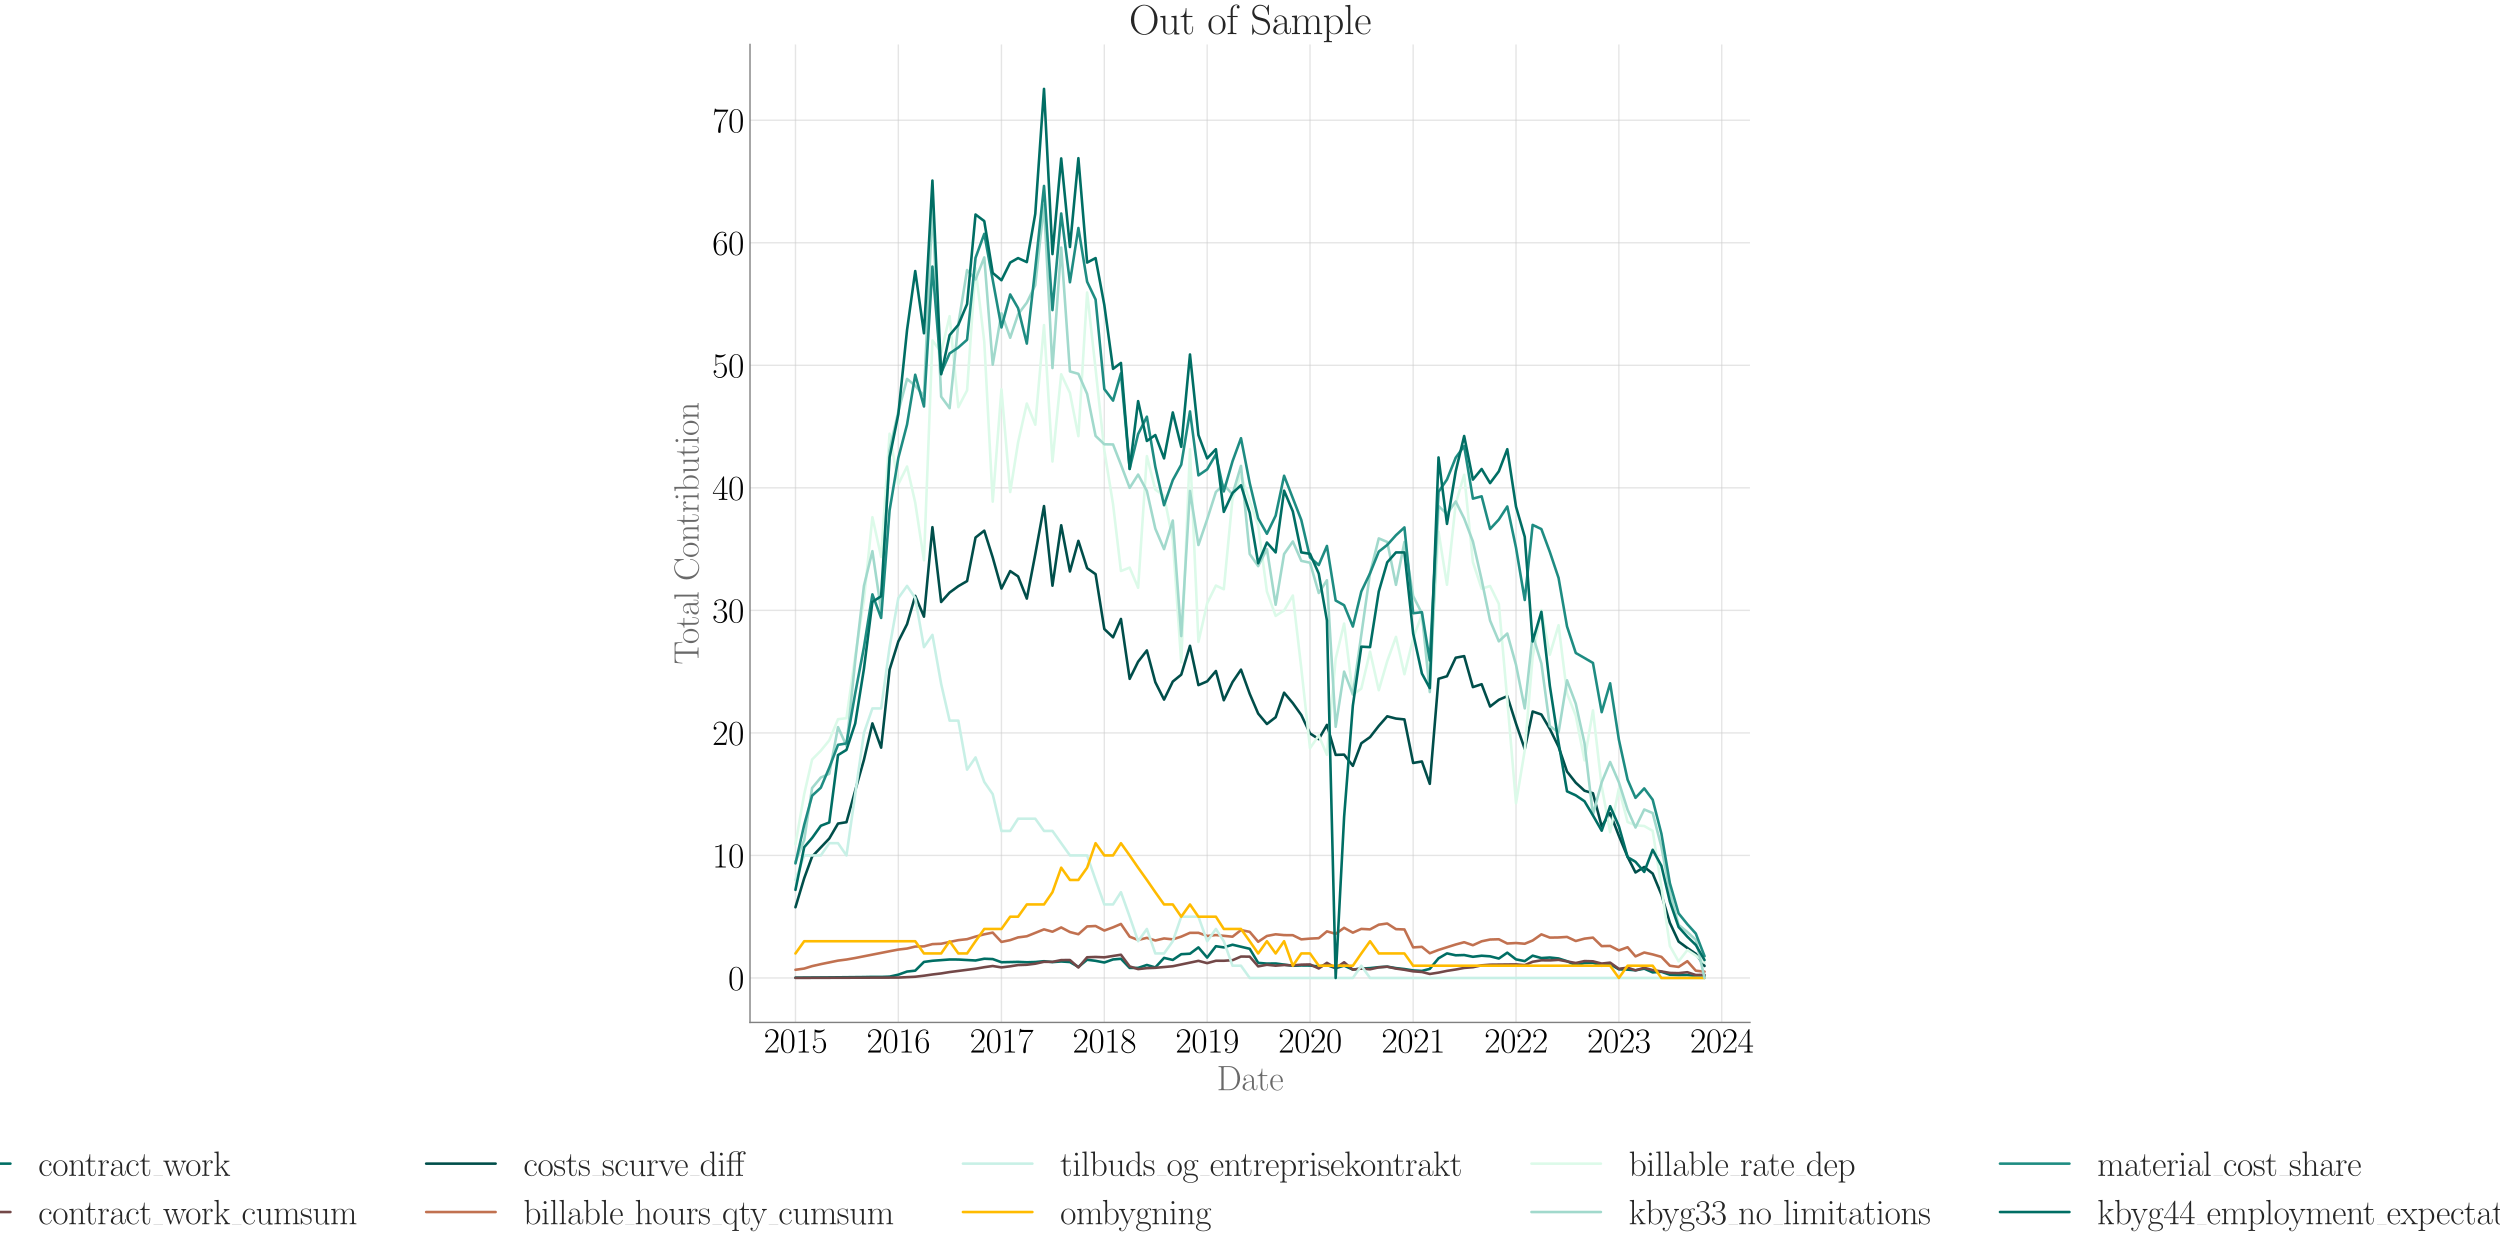 <?xml version="1.0" encoding="utf-8" standalone="no"?>
<!DOCTYPE svg PUBLIC "-//W3C//DTD SVG 1.1//EN"
  "http://www.w3.org/Graphics/SVG/1.1/DTD/svg11.dtd">
<svg xmlns:xlink="http://www.w3.org/1999/xlink" width="1440pt" height="720pt" viewBox="0 0 1440 720" xmlns="http://www.w3.org/2000/svg" version="1.1">
 <defs>
  <style type="text/css">*{stroke-linejoin: round; stroke-linecap: butt}</style>
 </defs>
 <g id="figure_1">
  <g id="patch_1">
   <path d="M 0 720 
L 1440 720 
L 1440 0 
L 0 0 
z
" style="fill: #ffffff"/>
  </g>
  <g id="axes_1">
   <g id="patch_2">
    <path d="M 432.005 588.917 
L 1007.995 588.917 
L 1007.995 25.605 
L 432.005 25.605 
z
" style="fill: #ffffff"/>
   </g>
   <g id="matplotlib.axis_1">
    <g id="xtick_1">
     <g id="line2d_1">
      <path d="M 458.187 588.917 
L 458.187 25.605 
" clip-path="url(#p8e6307059b)" style="fill: none; stroke: #cccccc; stroke-opacity: 0.5; stroke-width: 0.8; stroke-linecap: round"/>
     </g>
     <g id="text_1">
      <!-- $\mathdefault{2015}$ -->
      <g transform="translate(439.91 606.254) scale(0.2 -0.2)">
       <defs>
        <path id="CMR17-32" d="M 2669 989 
L 2554 989 
C 2490 536 2438 459 2413 420 
C 2381 369 1920 369 1830 369 
L 602 369 
C 832 619 1280 1072 1824 1597 
C 2214 1967 2669 2402 2669 3035 
C 2669 3790 2067 4224 1395 4224 
C 691 4224 262 3604 262 3030 
C 262 2780 448 2748 525 2748 
C 589 2748 781 2787 781 3010 
C 781 3207 614 3264 525 3264 
C 486 3264 448 3258 422 3245 
C 544 3790 915 4058 1306 4058 
C 1862 4058 2227 3617 2227 3035 
C 2227 2479 1901 2000 1536 1584 
L 262 146 
L 262 0 
L 2515 0 
L 2669 989 
z
" transform="scale(0.016)"/>
        <path id="CMR17-30" d="M 2688 2025 
C 2688 2416 2682 3080 2413 3591 
C 2176 4039 1798 4198 1466 4198 
C 1158 4198 768 4058 525 3597 
C 269 3118 243 2524 243 2025 
C 243 1661 250 1106 448 619 
C 723 -39 1216 -128 1466 -128 
C 1760 -128 2208 -7 2470 600 
C 2662 1042 2688 1559 2688 2025 
z
M 1466 -26 
C 1056 -26 813 325 723 812 
C 653 1188 653 1738 653 2096 
C 653 2588 653 2997 736 3387 
C 858 3929 1216 4096 1466 4096 
C 1728 4096 2067 3923 2189 3400 
C 2272 3036 2278 2607 2278 2096 
C 2278 1680 2278 1169 2202 792 
C 2067 95 1690 -26 1466 -26 
z
" transform="scale(0.016)"/>
        <path id="CMR17-31" d="M 1702 4058 
C 1702 4192 1696 4192 1606 4192 
C 1357 3916 979 3827 621 3827 
C 602 3827 570 3827 563 3808 
C 557 3795 557 3782 557 3648 
C 755 3648 1088 3686 1344 3839 
L 1344 461 
C 1344 236 1331 160 781 160 
L 589 160 
L 589 0 
C 896 0 1216 0 1523 0 
C 1830 0 2150 0 2458 0 
L 2458 160 
L 2266 160 
C 1715 160 1702 230 1702 458 
L 1702 4058 
z
" transform="scale(0.016)"/>
        <path id="CMR17-35" d="M 730 3692 
C 794 3666 1056 3584 1325 3584 
C 1920 3584 2246 3911 2432 4100 
C 2432 4157 2432 4192 2394 4192 
C 2387 4192 2374 4192 2323 4163 
C 2099 4058 1837 3973 1517 3973 
C 1325 3973 1037 3999 723 4139 
C 653 4171 640 4171 634 4171 
C 602 4171 595 4164 595 4037 
L 595 2203 
C 595 2089 595 2057 659 2057 
C 691 2057 704 2070 736 2114 
C 941 2401 1222 2522 1542 2522 
C 1766 2522 2246 2382 2246 1289 
C 2246 1085 2246 715 2054 421 
C 1894 159 1645 25 1370 25 
C 947 25 518 320 403 814 
C 429 807 480 795 506 795 
C 589 795 749 840 749 1038 
C 749 1210 627 1280 506 1280 
C 358 1280 262 1190 262 1011 
C 262 454 704 -128 1382 -128 
C 2042 -128 2669 440 2669 1264 
C 2669 2030 2170 2624 1549 2624 
C 1222 2624 947 2503 730 2274 
L 730 3692 
z
" transform="scale(0.016)"/>
       </defs>
       <use xlink:href="#CMR17-32" transform="scale(0.996)"/>
       <use xlink:href="#CMR17-30" transform="translate(45.69 0) scale(0.996)"/>
       <use xlink:href="#CMR17-31" transform="translate(91.381 0) scale(0.996)"/>
       <use xlink:href="#CMR17-35" transform="translate(137.071 0) scale(0.996)"/>
      </g>
     </g>
    </g>
    <g id="xtick_2">
     <g id="line2d_2">
      <path d="M 517.431 588.917 
L 517.431 25.605 
" clip-path="url(#p8e6307059b)" style="fill: none; stroke: #cccccc; stroke-opacity: 0.5; stroke-width: 0.8; stroke-linecap: round"/>
     </g>
     <g id="text_2">
      <!-- $\mathdefault{2016}$ -->
      <g transform="translate(499.155 606.254) scale(0.2 -0.2)">
       <defs>
        <path id="CMR17-36" d="M 678 2176 
C 678 3690 1395 4032 1811 4032 
C 1946 4032 2272 4009 2400 3776 
C 2298 3776 2106 3776 2106 3553 
C 2106 3381 2246 3323 2336 3323 
C 2394 3323 2566 3348 2566 3560 
C 2566 3954 2246 4179 1805 4179 
C 1043 4179 243 3390 243 1984 
C 243 253 966 -128 1478 -128 
C 2099 -128 2688 427 2688 1283 
C 2688 2081 2170 2662 1517 2662 
C 1126 2662 838 2407 678 1960 
L 678 2176 
z
M 1478 25 
C 691 25 691 1200 691 1436 
C 691 1896 909 2560 1504 2560 
C 1613 2560 1926 2560 2138 2120 
C 2253 1870 2253 1609 2253 1289 
C 2253 944 2253 690 2118 434 
C 1978 171 1773 25 1478 25 
z
" transform="scale(0.016)"/>
       </defs>
       <use xlink:href="#CMR17-32" transform="scale(0.996)"/>
       <use xlink:href="#CMR17-30" transform="translate(45.69 0) scale(0.996)"/>
       <use xlink:href="#CMR17-31" transform="translate(91.381 0) scale(0.996)"/>
       <use xlink:href="#CMR17-36" transform="translate(137.071 0) scale(0.996)"/>
      </g>
     </g>
    </g>
    <g id="xtick_3">
     <g id="line2d_3">
      <path d="M 576.839 588.917 
L 576.839 25.605 
" clip-path="url(#p8e6307059b)" style="fill: none; stroke: #cccccc; stroke-opacity: 0.5; stroke-width: 0.8; stroke-linecap: round"/>
     </g>
     <g id="text_3">
      <!-- $\mathdefault{2017}$ -->
      <g transform="translate(558.562 606.254) scale(0.2 -0.2)">
       <defs>
        <path id="CMR17-37" d="M 2886 3941 
L 2886 4081 
L 1382 4081 
C 634 4081 621 4165 595 4288 
L 480 4288 
L 294 3094 
L 410 3094 
C 429 3215 474 3540 550 3661 
C 589 3712 1062 3712 1171 3712 
L 2579 3712 
L 1869 2661 
C 1395 1954 1069 999 1069 165 
C 1069 89 1069 -128 1299 -128 
C 1530 -128 1530 89 1530 171 
L 1530 465 
C 1530 1508 1709 2196 2003 2636 
L 2886 3941 
z
" transform="scale(0.016)"/>
       </defs>
       <use xlink:href="#CMR17-32" transform="scale(0.996)"/>
       <use xlink:href="#CMR17-30" transform="translate(45.69 0) scale(0.996)"/>
       <use xlink:href="#CMR17-31" transform="translate(91.381 0) scale(0.996)"/>
       <use xlink:href="#CMR17-37" transform="translate(137.071 0) scale(0.996)"/>
      </g>
     </g>
    </g>
    <g id="xtick_4">
     <g id="line2d_4">
      <path d="M 636.083 588.917 
L 636.083 25.605 
" clip-path="url(#p8e6307059b)" style="fill: none; stroke: #cccccc; stroke-opacity: 0.5; stroke-width: 0.8; stroke-linecap: round"/>
     </g>
     <g id="text_4">
      <!-- $\mathdefault{2018}$ -->
      <g transform="translate(617.807 606.254) scale(0.2 -0.2)">
       <defs>
        <path id="CMR17-38" d="M 1741 2264 
C 2144 2467 2554 2773 2554 3263 
C 2554 3841 1990 4179 1472 4179 
C 890 4179 378 3759 378 3180 
C 378 3021 416 2747 666 2505 
C 730 2442 998 2251 1171 2130 
C 883 1983 211 1634 211 934 
C 211 279 838 -128 1459 -128 
C 2144 -128 2720 362 2720 1010 
C 2720 1590 2330 1857 2074 2029 
L 1741 2264 
z
M 902 2822 
C 851 2854 595 3051 595 3351 
C 595 3739 998 4032 1459 4032 
C 1965 4032 2336 3676 2336 3262 
C 2336 2669 1670 2331 1638 2331 
C 1632 2331 1626 2331 1574 2370 
L 902 2822 
z
M 2080 1519 
C 2176 1449 2483 1240 2483 851 
C 2483 381 2010 25 1472 25 
C 890 25 448 438 448 940 
C 448 1443 838 1862 1280 2060 
L 2080 1519 
z
" transform="scale(0.016)"/>
       </defs>
       <use xlink:href="#CMR17-32" transform="scale(0.996)"/>
       <use xlink:href="#CMR17-30" transform="translate(45.69 0) scale(0.996)"/>
       <use xlink:href="#CMR17-31" transform="translate(91.381 0) scale(0.996)"/>
       <use xlink:href="#CMR17-38" transform="translate(137.071 0) scale(0.996)"/>
      </g>
     </g>
    </g>
    <g id="xtick_5">
     <g id="line2d_5">
      <path d="M 695.328 588.917 
L 695.328 25.605 
" clip-path="url(#p8e6307059b)" style="fill: none; stroke: #cccccc; stroke-opacity: 0.5; stroke-width: 0.8; stroke-linecap: round"/>
     </g>
     <g id="text_5">
      <!-- $\mathdefault{2019}$ -->
      <g transform="translate(677.052 606.254) scale(0.2 -0.2)">
       <defs>
        <path id="CMR17-39" d="M 2253 1864 
C 2253 464 1670 31 1190 31 
C 1043 31 685 31 538 294 
C 704 268 826 357 826 518 
C 826 692 685 749 595 749 
C 538 749 365 723 365 506 
C 365 71 742 -128 1203 -128 
C 1939 -128 2688 674 2688 2073 
C 2688 3817 1971 4179 1485 4179 
C 851 4179 243 3628 243 2778 
C 243 1991 762 1408 1414 1408 
C 1952 1408 2189 1903 2253 2112 
L 2253 1864 
z
M 1427 1510 
C 1254 1510 1011 1542 813 1922 
C 678 2169 678 2461 678 2771 
C 678 3146 678 3405 858 3684 
C 947 3817 1114 4032 1485 4032 
C 2240 4032 2240 2885 2240 2632 
C 2240 2182 2035 1510 1427 1510 
z
" transform="scale(0.016)"/>
       </defs>
       <use xlink:href="#CMR17-32" transform="scale(0.996)"/>
       <use xlink:href="#CMR17-30" transform="translate(45.69 0) scale(0.996)"/>
       <use xlink:href="#CMR17-31" transform="translate(91.381 0) scale(0.996)"/>
       <use xlink:href="#CMR17-39" transform="translate(137.071 0) scale(0.996)"/>
      </g>
     </g>
    </g>
    <g id="xtick_6">
     <g id="line2d_6">
      <path d="M 754.573 588.917 
L 754.573 25.605 
" clip-path="url(#p8e6307059b)" style="fill: none; stroke: #cccccc; stroke-opacity: 0.5; stroke-width: 0.8; stroke-linecap: round"/>
     </g>
     <g id="text_6">
      <!-- $\mathdefault{2020}$ -->
      <g transform="translate(736.297 606.254) scale(0.2 -0.2)">
       <use xlink:href="#CMR17-32" transform="scale(0.996)"/>
       <use xlink:href="#CMR17-30" transform="translate(45.69 0) scale(0.996)"/>
       <use xlink:href="#CMR17-32" transform="translate(91.381 0) scale(0.996)"/>
       <use xlink:href="#CMR17-30" transform="translate(137.071 0) scale(0.996)"/>
      </g>
     </g>
    </g>
    <g id="xtick_7">
     <g id="line2d_7">
      <path d="M 813.98 588.917 
L 813.98 25.605 
" clip-path="url(#p8e6307059b)" style="fill: none; stroke: #cccccc; stroke-opacity: 0.5; stroke-width: 0.8; stroke-linecap: round"/>
     </g>
     <g id="text_7">
      <!-- $\mathdefault{2021}$ -->
      <g transform="translate(795.704 606.254) scale(0.2 -0.2)">
       <use xlink:href="#CMR17-32" transform="scale(0.996)"/>
       <use xlink:href="#CMR17-30" transform="translate(45.69 0) scale(0.996)"/>
       <use xlink:href="#CMR17-32" transform="translate(91.381 0) scale(0.996)"/>
       <use xlink:href="#CMR17-31" transform="translate(137.071 0) scale(0.996)"/>
      </g>
     </g>
    </g>
    <g id="xtick_8">
     <g id="line2d_8">
      <path d="M 873.225 588.917 
L 873.225 25.605 
" clip-path="url(#p8e6307059b)" style="fill: none; stroke: #cccccc; stroke-opacity: 0.5; stroke-width: 0.8; stroke-linecap: round"/>
     </g>
     <g id="text_8">
      <!-- $\mathdefault{2022}$ -->
      <g transform="translate(854.949 606.254) scale(0.2 -0.2)">
       <use xlink:href="#CMR17-32" transform="scale(0.996)"/>
       <use xlink:href="#CMR17-30" transform="translate(45.69 0) scale(0.996)"/>
       <use xlink:href="#CMR17-32" transform="translate(91.381 0) scale(0.996)"/>
       <use xlink:href="#CMR17-32" transform="translate(137.071 0) scale(0.996)"/>
      </g>
     </g>
    </g>
    <g id="xtick_9">
     <g id="line2d_9">
      <path d="M 932.47 588.917 
L 932.47 25.605 
" clip-path="url(#p8e6307059b)" style="fill: none; stroke: #cccccc; stroke-opacity: 0.5; stroke-width: 0.8; stroke-linecap: round"/>
     </g>
     <g id="text_9">
      <!-- $\mathdefault{2023}$ -->
      <g transform="translate(914.194 606.254) scale(0.2 -0.2)">
       <defs>
        <path id="CMR17-33" d="M 1414 2157 
C 1984 2157 2234 1662 2234 1090 
C 2234 320 1824 25 1453 25 
C 1114 25 563 194 390 693 
C 422 680 454 680 486 680 
C 640 680 755 782 755 948 
C 755 1133 614 1216 486 1216 
C 378 1216 211 1165 211 926 
C 211 335 787 -128 1466 -128 
C 2176 -128 2720 430 2720 1085 
C 2720 1707 2208 2157 1600 2227 
C 2086 2328 2554 2756 2554 3329 
C 2554 3820 2048 4179 1472 4179 
C 890 4179 378 3829 378 3329 
C 378 3110 544 3072 627 3072 
C 762 3072 877 3155 877 3321 
C 877 3486 762 3569 627 3569 
C 602 3569 570 3569 544 3557 
C 730 3959 1235 4032 1459 4032 
C 1683 4032 2106 3925 2106 3320 
C 2106 3143 2080 2828 1862 2550 
C 1670 2304 1453 2304 1242 2284 
C 1210 2284 1062 2269 1037 2269 
C 992 2263 966 2257 966 2208 
C 966 2163 973 2157 1101 2157 
L 1414 2157 
z
" transform="scale(0.016)"/>
       </defs>
       <use xlink:href="#CMR17-32" transform="scale(0.996)"/>
       <use xlink:href="#CMR17-30" transform="translate(45.69 0) scale(0.996)"/>
       <use xlink:href="#CMR17-32" transform="translate(91.381 0) scale(0.996)"/>
       <use xlink:href="#CMR17-33" transform="translate(137.071 0) scale(0.996)"/>
      </g>
     </g>
    </g>
    <g id="xtick_10">
     <g id="line2d_10">
      <path d="M 991.715 588.917 
L 991.715 25.605 
" clip-path="url(#p8e6307059b)" style="fill: none; stroke: #cccccc; stroke-opacity: 0.5; stroke-width: 0.8; stroke-linecap: round"/>
     </g>
     <g id="text_10">
      <!-- $\mathdefault{2024}$ -->
      <g transform="translate(973.438 606.254) scale(0.2 -0.2)">
       <defs>
        <path id="CMR17-34" d="M 2150 4122 
C 2150 4256 2144 4256 2029 4256 
L 128 1254 
L 128 1088 
L 1779 1088 
L 1779 457 
C 1779 224 1766 160 1318 160 
L 1197 160 
L 1197 0 
C 1402 0 1747 0 1965 0 
C 2182 0 2528 0 2733 0 
L 2733 160 
L 2611 160 
C 2163 160 2150 224 2150 457 
L 2150 1088 
L 2803 1088 
L 2803 1254 
L 2150 1254 
L 2150 4122 
z
M 1798 3703 
L 1798 1254 
L 256 1254 
L 1798 3703 
z
" transform="scale(0.016)"/>
       </defs>
       <use xlink:href="#CMR17-32" transform="scale(0.996)"/>
       <use xlink:href="#CMR17-30" transform="translate(45.69 0) scale(0.996)"/>
       <use xlink:href="#CMR17-32" transform="translate(91.381 0) scale(0.996)"/>
       <use xlink:href="#CMR17-34" transform="translate(137.071 0) scale(0.996)"/>
      </g>
     </g>
    </g>
    <g id="text_11">
     <!-- Date -->
     <g style="fill: #696969" transform="translate(700.815 627.967) scale(0.2 -0.2)">
      <defs>
       <path id="CMR17-44" d="M 333 4352 
L 333 4186 
C 774 4186 845 4186 845 3900 
L 845 452 
C 845 166 774 166 333 166 
L 333 0 
L 2368 0 
C 3398 0 4224 943 4224 2141 
C 4224 3346 3411 4352 2368 4352 
L 333 4352 
z
M 1523 166 
C 1267 166 1254 197 1254 414 
L 1254 3938 
C 1254 4155 1267 4186 1523 4186 
L 2240 4186 
C 2771 4186 3750 3874 3750 2141 
C 3750 1242 3488 879 3366 707 
C 3213 510 2848 166 2240 166 
L 1523 166 
z
" transform="scale(0.016)"/>
       <path id="CMR17-61" d="M 2304 1653 
C 2304 2072 2304 2294 2035 2543 
C 1798 2752 1523 2816 1306 2816 
C 800 2816 435 2407 435 1971 
C 435 1728 627 1728 666 1728 
C 749 1728 896 1778 896 1954 
C 896 2112 774 2181 666 2181 
C 640 2181 608 2174 589 2168 
C 723 2592 1069 2714 1293 2714 
C 1613 2714 1965 2429 1965 1885 
L 1965 1600 
C 1587 1600 1133 1549 774 1357 
C 371 1133 256 813 256 570 
C 256 77 832 -64 1171 -64 
C 1523 -64 1850 139 1990 511 
C 2003 233 2182 -18 2464 -18 
C 2598 -18 2938 70 2938 567 
L 2938 920 
L 2822 920 
L 2822 562 
C 2822 178 2650 128 2566 128 
C 2304 128 2304 458 2304 738 
L 2304 1653 
z
M 1965 870 
C 1965 317 1568 38 1216 38 
C 896 38 646 275 646 570 
C 646 761 730 1100 1101 1305 
C 1408 1478 1760 1504 1965 1504 
L 1965 870 
z
" transform="scale(0.016)"/>
       <path id="CMR17-74" d="M 966 2560 
L 1862 2560 
L 1862 2725 
L 966 2725 
L 966 3904 
L 851 3904 
C 838 3245 614 2668 70 2668 
L 70 2560 
L 627 2560 
L 627 771 
C 627 650 627 -64 1370 -64 
C 1747 -64 1965 306 1965 777 
L 1965 1140 
L 1850 1140 
L 1850 783 
C 1850 344 1677 51 1408 51 
C 1222 51 966 178 966 758 
L 966 2560 
z
" transform="scale(0.016)"/>
       <path id="CMR17-65" d="M 2438 1472 
C 2464 1498 2464 1511 2464 1576 
C 2464 2238 2118 2816 1389 2816 
C 710 2816 173 2169 173 1383 
C 173 551 781 -64 1459 -64 
C 2176 -64 2458 607 2458 740 
C 2458 784 2419 784 2406 784 
C 2362 784 2355 771 2330 696 
C 2189 265 1837 51 1504 51 
C 1229 51 954 203 781 480 
C 582 803 582 1176 582 1472 
L 2438 1472 
z
M 589 1568 
C 634 2505 1126 2714 1382 2714 
C 1818 2714 2112 2297 2118 1568 
L 589 1568 
z
" transform="scale(0.016)"/>
      </defs>
      <use xlink:href="#CMR17-44" transform="scale(0.996)"/>
      <use xlink:href="#CMR17-61" transform="translate(70.394 0) scale(0.996)"/>
      <use xlink:href="#CMR17-74" transform="translate(116.084 0) scale(0.996)"/>
      <use xlink:href="#CMR17-65" transform="translate(151.365 0) scale(0.996)"/>
     </g>
    </g>
   </g>
   <g id="matplotlib.axis_2">
    <g id="ytick_1">
     <g id="line2d_11">
      <path d="M 432.005 563.312 
L 1007.995 563.312 
" clip-path="url(#p8e6307059b)" style="fill: none; stroke: #cccccc; stroke-opacity: 0.5; stroke-width: 0.8; stroke-linecap: round"/>
     </g>
     <g id="text_12">
      <!-- $\mathdefault{0}$ -->
      <g transform="translate(419.367 570.231) scale(0.2 -0.2)">
       <use xlink:href="#CMR17-30" transform="scale(0.996)"/>
      </g>
     </g>
    </g>
    <g id="ytick_2">
     <g id="line2d_12">
      <path d="M 432.005 492.733 
L 1007.995 492.733 
" clip-path="url(#p8e6307059b)" style="fill: none; stroke: #cccccc; stroke-opacity: 0.5; stroke-width: 0.8; stroke-linecap: round"/>
     </g>
     <g id="text_13">
      <!-- $\mathdefault{10}$ -->
      <g transform="translate(410.229 499.652) scale(0.2 -0.2)">
       <use xlink:href="#CMR17-31" transform="scale(0.996)"/>
       <use xlink:href="#CMR17-30" transform="translate(45.69 0) scale(0.996)"/>
      </g>
     </g>
    </g>
    <g id="ytick_3">
     <g id="line2d_13">
      <path d="M 432.005 422.155 
L 1007.995 422.155 
" clip-path="url(#p8e6307059b)" style="fill: none; stroke: #cccccc; stroke-opacity: 0.5; stroke-width: 0.8; stroke-linecap: round"/>
     </g>
     <g id="text_14">
      <!-- $\mathdefault{20}$ -->
      <g transform="translate(410.229 429.073) scale(0.2 -0.2)">
       <use xlink:href="#CMR17-32" transform="scale(0.996)"/>
       <use xlink:href="#CMR17-30" transform="translate(45.69 0) scale(0.996)"/>
      </g>
     </g>
    </g>
    <g id="ytick_4">
     <g id="line2d_14">
      <path d="M 432.005 351.576 
L 1007.995 351.576 
" clip-path="url(#p8e6307059b)" style="fill: none; stroke: #cccccc; stroke-opacity: 0.5; stroke-width: 0.8; stroke-linecap: round"/>
     </g>
     <g id="text_15">
      <!-- $\mathdefault{30}$ -->
      <g transform="translate(410.229 358.495) scale(0.2 -0.2)">
       <use xlink:href="#CMR17-33" transform="scale(0.996)"/>
       <use xlink:href="#CMR17-30" transform="translate(45.69 0) scale(0.996)"/>
      </g>
     </g>
    </g>
    <g id="ytick_5">
     <g id="line2d_15">
      <path d="M 432.005 280.998 
L 1007.995 280.998 
" clip-path="url(#p8e6307059b)" style="fill: none; stroke: #cccccc; stroke-opacity: 0.5; stroke-width: 0.8; stroke-linecap: round"/>
     </g>
     <g id="text_16">
      <!-- $\mathdefault{40}$ -->
      <g transform="translate(410.229 287.916) scale(0.2 -0.2)">
       <use xlink:href="#CMR17-34" transform="scale(0.996)"/>
       <use xlink:href="#CMR17-30" transform="translate(45.69 0) scale(0.996)"/>
      </g>
     </g>
    </g>
    <g id="ytick_6">
     <g id="line2d_16">
      <path d="M 432.005 210.419 
L 1007.995 210.419 
" clip-path="url(#p8e6307059b)" style="fill: none; stroke: #cccccc; stroke-opacity: 0.5; stroke-width: 0.8; stroke-linecap: round"/>
     </g>
     <g id="text_17">
      <!-- $\mathdefault{50}$ -->
      <g transform="translate(410.229 217.337) scale(0.2 -0.2)">
       <use xlink:href="#CMR17-35" transform="scale(0.996)"/>
       <use xlink:href="#CMR17-30" transform="translate(45.69 0) scale(0.996)"/>
      </g>
     </g>
    </g>
    <g id="ytick_7">
     <g id="line2d_17">
      <path d="M 432.005 139.84 
L 1007.995 139.84 
" clip-path="url(#p8e6307059b)" style="fill: none; stroke: #cccccc; stroke-opacity: 0.5; stroke-width: 0.8; stroke-linecap: round"/>
     </g>
     <g id="text_18">
      <!-- $\mathdefault{60}$ -->
      <g transform="translate(410.229 146.759) scale(0.2 -0.2)">
       <use xlink:href="#CMR17-36" transform="scale(0.996)"/>
       <use xlink:href="#CMR17-30" transform="translate(45.69 0) scale(0.996)"/>
      </g>
     </g>
    </g>
    <g id="ytick_8">
     <g id="line2d_18">
      <path d="M 432.005 69.262 
L 1007.995 69.262 
" clip-path="url(#p8e6307059b)" style="fill: none; stroke: #cccccc; stroke-opacity: 0.5; stroke-width: 0.8; stroke-linecap: round"/>
     </g>
     <g id="text_19">
      <!-- $\mathdefault{70}$ -->
      <g transform="translate(410.229 76.18) scale(0.2 -0.2)">
       <use xlink:href="#CMR17-37" transform="scale(0.996)"/>
       <use xlink:href="#CMR17-30" transform="translate(45.69 0) scale(0.996)"/>
      </g>
     </g>
    </g>
    <g id="text_20">
     <!-- Total Contribution -->
     <g style="fill: #696969" transform="translate(402.354 382.737) rotate(-90) scale(0.2 -0.2)">
      <defs>
       <path id="CMR17-54" d="M 3981 4326 
L 288 4326 
L 179 2918 
L 294 2918 
C 378 3976 467 4160 1453 4160 
C 1568 4160 1754 4160 1805 4154 
C 1926 4135 1926 4058 1926 3912 
L 1926 459 
C 1926 230 1907 160 1376 160 
L 1197 160 
L 1197 0 
C 1504 0 1824 0 2138 0 
C 2451 0 2771 0 3078 0 
L 3078 160 
L 2899 160 
C 2368 160 2349 230 2349 459 
L 2349 3912 
C 2349 4052 2349 4129 2464 4154 
C 2515 4160 2701 4160 2816 4160 
C 3795 4160 3891 3976 3974 2918 
L 4090 2918 
L 3981 4326 
z
" transform="scale(0.016)"/>
       <path id="CMR17-6f" d="M 2758 1356 
C 2758 2176 2163 2816 1466 2816 
C 768 2816 173 2176 173 1356 
C 173 551 768 -64 1466 -64 
C 2163 -64 2758 551 2758 1356 
z
M 1466 51 
C 1165 51 909 230 762 480 
C 602 767 582 1126 582 1408 
C 582 1677 595 2010 762 2298 
C 890 2509 1139 2714 1466 2714 
C 1754 2714 1997 2554 2150 2330 
C 2349 2029 2349 1607 2349 1408 
C 2349 1158 2336 775 2163 467 
C 1984 173 1709 51 1466 51 
z
" transform="scale(0.016)"/>
       <path id="CMR17-6c" d="M 979 4396 
L 218 4326 
L 218 4160 
C 595 4160 653 4122 653 3817 
L 653 426 
C 653 184 627 153 218 153 
L 218 -13 
C 371 0 653 0 813 0 
C 979 0 1261 0 1414 -13 
L 1414 153 
C 1005 153 979 178 979 426 
L 979 4396 
z
" transform="scale(0.016)"/>
       <path id="CMR17-43" d="M 3974 4289 
C 3974 4403 3968 4410 3930 4410 
C 3904 4410 3898 4403 3853 4327 
L 3571 3792 
C 3258 4187 2874 4416 2381 4416 
C 1286 4416 294 3456 294 2148 
C 294 826 1286 -128 2387 -128 
C 3366 -128 3974 730 3974 1461 
C 3974 1524 3974 1550 3917 1550 
C 3866 1550 3866 1531 3859 1474 
C 3808 585 3168 38 2477 38 
C 1824 38 781 495 781 2147 
C 781 3805 1843 4250 2464 4250 
C 3187 4250 3712 3628 3834 2745 
C 3846 2668 3846 2655 3904 2655 
C 3974 2655 3974 2668 3974 2783 
L 3974 4289 
z
" transform="scale(0.016)"/>
       <path id="CMR17-6e" d="M 2656 1933 
C 2656 2259 2592 2790 1837 2790 
C 1331 2790 1069 2400 973 2144 
L 966 2144 
L 966 2790 
L 211 2720 
L 211 2554 
C 589 2554 646 2515 646 2208 
L 646 428 
C 646 184 621 153 211 153 
L 211 -13 
C 365 0 646 0 813 0 
C 979 0 1267 0 1421 -13 
L 1421 153 
C 1011 153 986 178 986 428 
L 986 1658 
C 986 2247 1344 2688 1792 2688 
C 2266 2688 2317 2266 2317 1958 
L 2317 428 
C 2317 184 2291 153 1882 153 
L 1882 -13 
C 2035 0 2317 0 2483 0 
C 2650 0 2938 0 3091 -13 
L 3091 153 
C 2682 153 2656 178 2656 428 
L 2656 1933 
z
" transform="scale(0.016)"/>
       <path id="CMR17-72" d="M 960 1497 
C 960 2112 1222 2688 1702 2688 
C 1747 2688 1792 2682 1837 2662 
C 1837 2662 1696 2617 1696 2452 
C 1696 2298 1818 2234 1914 2234 
C 1990 2234 2131 2279 2131 2458 
C 2131 2663 1926 2790 1709 2790 
C 1222 2790 1011 2317 947 2093 
L 941 2093 
L 941 2790 
L 198 2720 
L 198 2554 
C 576 2554 634 2515 634 2208 
L 634 428 
C 634 184 608 153 198 153 
L 198 -13 
C 352 0 646 0 813 0 
C 998 0 1325 0 1498 -13 
L 1498 153 
C 1037 153 960 153 960 440 
L 960 1497 
z
" transform="scale(0.016)"/>
       <path id="CMR17-69" d="M 992 3909 
C 992 4049 877 4170 730 4170 
C 589 4170 467 4056 467 3909 
C 467 3769 582 3648 730 3648 
C 870 3648 992 3763 992 3909 
z
M 243 2706 
L 243 2541 
C 602 2541 653 2502 653 2197 
L 653 427 
C 653 184 627 153 218 153 
L 218 -13 
C 371 0 646 0 806 0 
C 960 0 1222 0 1370 -13 
L 1370 153 
C 992 153 979 191 979 420 
L 979 2776 
L 243 2706 
z
" transform="scale(0.016)"/>
       <path id="CMR17-62" d="M 960 4396 
L 198 4326 
L 198 4160 
C 576 4160 634 4122 634 3817 
L 634 -13 
L 749 -13 
L 934 441 
C 1120 141 1395 -64 1766 -64 
C 2406 -64 3053 500 3053 1370 
C 3053 2188 2477 2790 1830 2790 
C 1434 2790 1152 2579 960 2330 
L 960 4396 
z
M 973 2004 
C 973 2118 973 2138 1062 2272 
C 1312 2657 1670 2688 1792 2688 
C 1984 2688 2643 2585 2643 1376 
C 2643 108 1888 38 1734 38 
C 1536 38 1248 114 1043 486 
C 973 608 973 621 973 735 
L 973 2004 
z
" transform="scale(0.016)"/>
       <path id="CMR17-75" d="M 1882 2693 
L 1882 2528 
C 2259 2528 2317 2489 2317 2186 
L 2317 1032 
C 2317 500 2029 38 1555 38 
C 1030 38 986 348 986 678 
L 986 2763 
L 211 2693 
L 211 2528 
C 467 2528 640 2528 646 2274 
L 646 1058 
C 646 633 646 361 813 183 
C 896 101 1056 -64 1517 -64 
C 2061 -64 2272 377 2323 506 
L 2330 506 
L 2330 -63 
L 3091 -63 
L 3091 128 
C 2714 128 2656 166 2656 473 
L 2656 2763 
L 1882 2693 
z
" transform="scale(0.016)"/>
      </defs>
      <use xlink:href="#CMR17-54" transform="scale(0.996)"/>
      <use xlink:href="#CMR17-6f" transform="translate(58.703 0) scale(0.996)"/>
      <use xlink:href="#CMR17-74" transform="translate(104.393 0) scale(0.996)"/>
      <use xlink:href="#CMR17-61" transform="translate(139.674 0) scale(0.996)"/>
      <use xlink:href="#CMR17-6c" transform="translate(185.364 0) scale(0.996)"/>
      <use xlink:href="#CMR17-43" transform="translate(240.311 0) scale(0.996)"/>
      <use xlink:href="#CMR17-6f" transform="translate(306.821 0) scale(0.996)"/>
      <use xlink:href="#CMR17-6e" transform="translate(352.512 0) scale(0.996)"/>
      <use xlink:href="#CMR17-74" transform="translate(400.805 0) scale(0.996)"/>
      <use xlink:href="#CMR17-72" transform="translate(436.085 0) scale(0.996)"/>
      <use xlink:href="#CMR17-69" transform="translate(471.366 0) scale(0.996)"/>
      <use xlink:href="#CMR17-62" transform="translate(496.237 0) scale(0.996)"/>
      <use xlink:href="#CMR17-75" transform="translate(547.133 0) scale(0.996)"/>
      <use xlink:href="#CMR17-74" transform="translate(598.028 0) scale(0.996)"/>
      <use xlink:href="#CMR17-69" transform="translate(633.309 0) scale(0.996)"/>
      <use xlink:href="#CMR17-6f" transform="translate(658.18 0) scale(0.996)"/>
      <use xlink:href="#CMR17-6e" transform="translate(703.87 0) scale(0.996)"/>
     </g>
    </g>
   </g>
   <g id="line2d_19">
    <path d="M 458.187 563.129 
L 477.664 562.979 
L 477.664 562.979 
L 497.629 562.779 
L 497.629 562.779 
L 502.499 562.679 
L 502.499 562.679 
L 507.53 562.713 
L 507.53 562.713 
L 512.4 562.53 
L 512.4 562.53 
L 517.431 561.413 
L 517.431 561.413 
L 522.463 559.612 
L 522.463 559.612 
L 527.17 559.097 
L 527.17 559.097 
L 532.202 554.069 
L 532.202 554.069 
L 537.072 553.409 
L 537.072 553.409 
L 546.973 552.668 
L 546.973 552.668 
L 552.004 552.696 
L 552.004 552.696 
L 561.906 553.238 
L 561.906 553.238 
L 566.937 552.224 
L 566.937 552.224 
L 571.807 552.419 
L 571.807 552.419 
L 576.839 554.247 
L 576.839 554.247 
L 586.415 554.051 
L 586.415 554.051 
L 591.447 554.255 
L 591.447 554.255 
L 596.316 554.129 
L 596.316 554.129 
L 601.348 553.658 
L 601.348 553.658 
L 606.218 554.167 
L 606.218 554.167 
L 611.249 553.809 
L 611.249 553.809 
L 616.281 554.132 
L 616.281 554.132 
L 621.15 556.956 
L 621.15 556.956 
L 626.182 552.809 
L 626.182 552.809 
L 631.052 553.44 
L 631.052 553.44 
L 636.083 554.401 
L 636.083 554.401 
L 641.115 552.643 
L 641.115 552.643 
L 645.66 552.26 
L 645.66 552.26 
L 650.692 557.521 
L 650.692 557.521 
L 655.561 557.518 
L 655.561 557.518 
L 660.593 555.819 
L 660.593 555.819 
L 665.462 557.24 
L 665.462 557.24 
L 670.494 551.755 
L 670.494 551.755 
L 675.526 552.916 
L 675.526 552.916 
L 680.395 549.62 
L 680.395 549.62 
L 685.427 549.333 
L 685.427 549.333 
L 690.296 545.704 
L 690.296 545.704 
L 695.328 551.575 
L 695.328 551.575 
L 700.36 545.015 
L 700.36 545.015 
L 704.905 545.699 
L 704.905 545.699 
L 709.936 544.155 
L 709.936 544.155 
L 719.838 546.506 
L 719.838 546.506 
L 724.707 554.611 
L 724.707 554.611 
L 729.739 555.028 
L 729.739 555.028 
L 734.771 554.957 
L 734.771 554.957 
L 744.672 556.279 
L 744.672 556.279 
L 749.541 556.1 
L 749.541 556.1 
L 754.573 556.157 
L 754.573 556.157 
L 759.605 556.681 
L 759.605 556.681 
L 764.312 555.872 
L 764.312 555.872 
L 769.344 557.691 
L 769.344 557.691 
L 774.213 556.221 
L 774.213 556.221 
L 779.245 558.495 
L 779.245 558.495 
L 784.114 557.879 
L 784.114 557.879 
L 789.146 557.636 
L 789.146 557.636 
L 794.178 557.081 
L 794.178 557.081 
L 799.047 556.784 
L 799.047 556.784 
L 804.079 557.63 
L 804.079 557.63 
L 808.948 558.171 
L 808.948 558.171 
L 813.98 558.966 
L 813.98 558.966 
L 819.012 559.249 
L 819.012 559.249 
L 823.557 558.071 
L 823.557 558.071 
L 828.588 552.002 
L 828.588 552.002 
L 833.458 549.152 
L 833.458 549.152 
L 838.49 550.252 
L 838.49 550.252 
L 843.359 550.102 
L 843.359 550.102 
L 848.391 551.116 
L 848.391 551.116 
L 853.423 550.494 
L 853.423 550.494 
L 858.292 550.84 
L 858.292 550.84 
L 863.324 552.121 
L 863.324 552.121 
L 868.193 548.74 
L 868.193 548.74 
L 873.225 552.615 
L 873.225 552.615 
L 878.257 553.601 
L 878.257 553.601 
L 882.801 550.464 
L 882.801 550.464 
L 887.833 551.84 
L 887.833 551.84 
L 892.703 551.527 
L 892.703 551.527 
L 897.734 552.069 
L 897.734 552.069 
L 902.604 553.641 
L 902.604 553.641 
L 907.636 555.909 
L 907.636 555.909 
L 912.667 554.722 
L 912.667 554.722 
L 917.537 554.556 
L 917.537 554.556 
L 922.569 556.296 
L 922.569 556.296 
L 927.438 555.307 
L 927.438 555.307 
L 932.47 558.368 
L 932.47 558.368 
L 937.501 558.504 
L 937.501 558.504 
L 942.046 558.888 
L 942.046 558.888 
L 947.078 557.951 
L 947.078 557.951 
L 951.947 560.094 
L 951.947 560.094 
L 956.979 559.742 
L 956.979 559.742 
L 961.849 561.442 
L 961.849 561.442 
L 966.88 561.694 
L 966.88 561.694 
L 971.912 561.628 
L 971.912 561.628 
L 976.782 562.239 
L 976.782 562.239 
L 981.813 562.19 
L 981.813 562.19 
" clip-path="url(#p8e6307059b)" style="fill: none; stroke: #006e64; stroke-width: 1.5; stroke-linecap: round"/>
   </g>
   <g id="line2d_20">
    <path d="M 458.187 563.28 
L 517.431 563.08 
L 517.431 563.08 
L 527.17 562.603 
L 527.17 562.603 
L 532.202 562.003 
L 532.202 562.003 
L 537.072 561.296 
L 537.072 561.296 
L 542.103 560.697 
L 542.103 560.697 
L 546.973 559.905 
L 546.973 559.905 
L 561.906 557.981 
L 561.906 557.981 
L 566.937 557.11 
L 566.937 557.11 
L 571.807 556.423 
L 571.807 556.423 
L 576.839 557.222 
L 576.839 557.222 
L 581.87 556.602 
L 581.87 556.602 
L 586.415 555.879 
L 586.415 555.879 
L 591.447 555.706 
L 591.447 555.706 
L 596.316 555.096 
L 596.316 555.096 
L 601.348 553.995 
L 601.348 553.995 
L 606.218 554.028 
L 606.218 554.028 
L 611.249 553.017 
L 611.249 553.017 
L 616.281 552.972 
L 616.281 552.972 
L 621.15 557.272 
L 621.15 557.272 
L 626.182 551.378 
L 626.182 551.378 
L 631.052 551.205 
L 631.052 551.205 
L 636.083 551.417 
L 636.083 551.417 
L 645.66 549.919 
L 645.66 549.919 
L 650.692 556.657 
L 650.692 556.657 
L 655.561 558.204 
L 655.561 558.204 
L 660.593 557.656 
L 660.593 557.656 
L 665.462 557.463 
L 665.462 557.463 
L 675.526 556.556 
L 675.526 556.556 
L 690.296 553.45 
L 690.296 553.45 
L 695.328 554.767 
L 695.328 554.767 
L 700.36 553.406 
L 700.36 553.406 
L 704.905 553.41 
L 704.905 553.41 
L 709.936 553.069 
L 709.936 553.069 
L 714.806 550.978 
L 714.806 550.978 
L 719.838 551.026 
L 719.838 551.026 
L 724.707 556.64 
L 724.707 556.64 
L 729.739 555.712 
L 729.739 555.712 
L 734.771 556.237 
L 734.771 556.237 
L 739.64 555.852 
L 739.64 555.852 
L 744.672 556.09 
L 744.672 556.09 
L 749.541 555.638 
L 749.541 555.638 
L 754.573 555.518 
L 754.573 555.518 
L 759.605 557.845 
L 759.605 557.845 
L 764.312 554.596 
L 764.312 554.596 
L 769.344 557.589 
L 769.344 557.589 
L 774.213 554.27 
L 774.213 554.27 
L 779.245 558.553 
L 779.245 558.553 
L 784.114 557.882 
L 784.114 557.882 
L 789.146 558.317 
L 789.146 558.317 
L 794.178 557.203 
L 794.178 557.203 
L 799.047 556.829 
L 799.047 556.829 
L 804.079 557.913 
L 804.079 557.913 
L 808.948 558.594 
L 808.948 558.594 
L 813.98 559.499 
L 813.98 559.499 
L 819.012 559.855 
L 819.012 559.855 
L 823.557 561.008 
L 823.557 561.008 
L 828.588 560.224 
L 828.588 560.224 
L 833.458 559.219 
L 833.458 559.219 
L 838.49 558.445 
L 838.49 558.445 
L 843.359 557.527 
L 843.359 557.527 
L 848.391 557.127 
L 848.391 557.127 
L 853.423 556.026 
L 853.423 556.026 
L 858.292 555.657 
L 858.292 555.657 
L 873.225 555.492 
L 873.225 555.492 
L 878.257 555.914 
L 878.257 555.914 
L 882.801 553.975 
L 882.801 553.975 
L 887.833 553.134 
L 887.833 553.134 
L 892.703 553.187 
L 892.703 553.187 
L 897.734 552.883 
L 897.734 552.883 
L 907.636 554.685 
L 907.636 554.685 
L 912.667 553.574 
L 912.667 553.574 
L 917.537 553.712 
L 917.537 553.712 
L 922.569 555.01 
L 922.569 555.01 
L 927.438 554.47 
L 927.438 554.47 
L 932.47 558.043 
L 932.47 558.043 
L 937.501 557.379 
L 937.501 557.379 
L 942.046 558.918 
L 942.046 558.918 
L 947.078 557.464 
L 947.078 557.464 
L 951.947 558.775 
L 951.947 558.775 
L 956.979 559.536 
L 956.979 559.536 
L 961.849 560.399 
L 961.849 560.399 
L 966.88 560.528 
L 966.88 560.528 
L 971.912 559.988 
L 971.912 559.988 
L 976.782 561.604 
L 976.782 561.604 
L 981.813 561.49 
L 981.813 561.49 
" clip-path="url(#p8e6307059b)" style="fill: none; stroke: #734848; stroke-width: 1.5; stroke-linecap: round"/>
   </g>
   <g id="line2d_21">
    <path d="M 458.187 522.561 
L 463.218 505.854 
L 463.218 505.854 
L 467.763 493.402 
L 467.763 493.402 
L 477.664 482.982 
L 477.664 482.982 
L 482.696 474.373 
L 482.696 474.373 
L 487.566 473.59 
L 487.566 473.59 
L 492.597 455.355 
L 492.597 455.355 
L 497.629 437.664 
L 497.629 437.664 
L 502.499 416.673 
L 502.499 416.673 
L 507.53 430.65 
L 507.53 430.65 
L 512.4 385.698 
L 512.4 385.698 
L 517.431 369.492 
L 517.431 369.492 
L 522.463 359.506 
L 522.463 359.506 
L 527.17 343.235 
L 527.17 343.235 
L 532.202 355.193 
L 532.202 355.193 
L 537.072 303.662 
L 537.072 303.662 
L 542.103 346.746 
L 542.103 346.746 
L 546.973 341.313 
L 546.973 341.313 
L 552.004 337.622 
L 552.004 337.622 
L 557.036 334.699 
L 557.036 334.699 
L 561.906 309.6 
L 561.906 309.6 
L 566.937 305.669 
L 566.937 305.669 
L 571.807 321.094 
L 571.807 321.094 
L 576.839 338.997 
L 576.839 338.997 
L 581.87 328.937 
L 581.87 328.937 
L 586.415 332.002 
L 586.415 332.002 
L 591.447 344.792 
L 591.447 344.792 
L 596.316 319.278 
L 596.316 319.278 
L 601.348 291.504 
L 601.348 291.504 
L 606.218 337.359 
L 606.218 337.359 
L 611.249 302.552 
L 611.249 302.552 
L 616.281 329.157 
L 616.281 329.157 
L 621.15 311.533 
L 621.15 311.533 
L 626.182 327.263 
L 626.182 327.263 
L 631.052 330.711 
L 631.052 330.711 
L 636.083 362.314 
L 636.083 362.314 
L 641.115 367.098 
L 641.115 367.098 
L 645.66 356.524 
L 645.66 356.524 
L 650.692 391.016 
L 650.692 391.016 
L 655.561 381.127 
L 655.561 381.127 
L 660.593 374.651 
L 660.593 374.651 
L 665.462 392.941 
L 665.462 392.941 
L 670.494 402.97 
L 670.494 402.97 
L 675.526 392.572 
L 675.526 392.572 
L 680.395 388.609 
L 680.395 388.609 
L 685.427 371.991 
L 685.427 371.991 
L 690.296 394.626 
L 690.296 394.626 
L 695.328 392.459 
L 695.328 392.459 
L 700.36 386.505 
L 700.36 386.505 
L 704.905 403.34 
L 704.905 403.34 
L 709.936 392.878 
L 709.936 392.878 
L 714.806 385.712 
L 714.806 385.712 
L 719.838 399.637 
L 719.838 399.637 
L 724.707 411.013 
L 724.707 411.013 
L 729.739 417.023 
L 729.739 417.023 
L 734.771 413.13 
L 734.771 413.13 
L 739.64 398.999 
L 739.64 398.999 
L 744.672 405.004 
L 744.672 405.004 
L 749.541 411.828 
L 749.541 411.828 
L 754.573 422.441 
L 754.573 422.441 
L 759.605 425.745 
L 759.605 425.745 
L 764.312 417.539 
L 764.312 417.539 
L 769.344 434.812 
L 769.344 434.812 
L 774.213 434.656 
L 774.213 434.656 
L 779.245 441.134 
L 779.245 441.134 
L 784.114 428.13 
L 784.114 428.13 
L 789.146 424.574 
L 789.146 424.574 
L 794.178 418.112 
L 794.178 418.112 
L 799.047 412.589 
L 799.047 412.589 
L 804.079 413.895 
L 804.079 413.895 
L 808.948 414.382 
L 808.948 414.382 
L 813.98 439.474 
L 813.98 439.474 
L 819.012 438.6 
L 819.012 438.6 
L 823.557 451.489 
L 823.557 451.489 
L 828.588 390.978 
L 828.588 390.978 
L 833.458 389.512 
L 833.458 389.512 
L 838.49 378.847 
L 838.49 378.847 
L 843.359 377.923 
L 843.359 377.923 
L 848.391 395.775 
L 848.391 395.775 
L 853.423 394.104 
L 853.423 394.104 
L 858.292 406.963 
L 858.292 406.963 
L 863.324 403.077 
L 863.324 403.077 
L 868.193 400.974 
L 868.193 400.974 
L 873.225 416.801 
L 873.225 416.801 
L 878.257 431.453 
L 878.257 431.453 
L 882.801 409.821 
L 882.801 409.821 
L 887.833 411.555 
L 887.833 411.555 
L 892.703 419.864 
L 892.703 419.864 
L 897.734 430.139 
L 897.734 430.139 
L 902.604 444.433 
L 902.604 444.433 
L 907.636 450.83 
L 907.636 450.83 
L 912.667 455.454 
L 912.667 455.454 
L 917.537 456.907 
L 917.537 456.907 
L 922.569 475.962 
L 922.569 475.962 
L 927.438 468.346 
L 927.438 468.346 
L 932.47 481.408 
L 932.47 481.408 
L 937.501 493.558 
L 937.501 493.558 
L 942.046 502.543 
L 942.046 502.543 
L 947.078 499.389 
L 947.078 499.389 
L 951.947 503.185 
L 951.947 503.185 
L 956.979 515.296 
L 956.979 515.296 
L 961.849 531.559 
L 961.849 531.559 
L 966.88 542.34 
L 966.88 542.34 
L 971.912 546.06 
L 971.912 546.06 
L 976.782 549.39 
L 976.782 549.39 
L 981.813 556.403 
L 981.813 556.403 
" clip-path="url(#p8e6307059b)" style="fill: none; stroke: #004e4a; stroke-width: 1.5; stroke-linecap: round"/>
   </g>
   <g id="line2d_22">
    <path d="M 458.187 558.593 
L 463.218 557.887 
L 463.218 557.887 
L 467.763 556.485 
L 467.763 556.485 
L 472.795 555.347 
L 472.795 555.347 
L 482.696 553.321 
L 482.696 553.321 
L 487.566 552.689 
L 487.566 552.689 
L 492.597 551.808 
L 492.597 551.808 
L 512.4 547.913 
L 512.4 547.913 
L 517.431 546.956 
L 517.431 546.956 
L 522.463 546.358 
L 522.463 546.358 
L 527.17 545.218 
L 527.17 545.218 
L 532.202 545.113 
L 532.202 545.113 
L 537.072 543.811 
L 537.072 543.811 
L 542.103 543.597 
L 542.103 543.597 
L 552.004 541.523 
L 552.004 541.523 
L 557.036 540.963 
L 557.036 540.963 
L 561.906 539.471 
L 561.906 539.471 
L 566.937 538.164 
L 566.937 538.164 
L 571.807 537.171 
L 571.807 537.171 
L 576.839 542.551 
L 576.839 542.551 
L 581.87 541.515 
L 581.87 541.515 
L 586.415 539.94 
L 586.415 539.94 
L 591.447 539.294 
L 591.447 539.294 
L 601.348 535.312 
L 601.348 535.312 
L 606.218 536.673 
L 606.218 536.673 
L 611.249 534.2 
L 611.249 534.2 
L 616.281 536.856 
L 616.281 536.856 
L 621.15 538.115 
L 621.15 538.115 
L 626.182 533.63 
L 626.182 533.63 
L 631.052 533.386 
L 631.052 533.386 
L 636.083 535.991 
L 636.083 535.991 
L 641.115 534.144 
L 641.115 534.144 
L 645.66 532.203 
L 645.66 532.203 
L 650.692 539.534 
L 650.692 539.534 
L 655.561 541.419 
L 655.561 541.419 
L 660.593 540.202 
L 660.593 540.202 
L 665.462 541.715 
L 665.462 541.715 
L 670.494 540.544 
L 670.494 540.544 
L 675.526 541.062 
L 675.526 541.062 
L 680.395 539.496 
L 680.395 539.496 
L 685.427 537.296 
L 685.427 537.296 
L 690.296 537.299 
L 690.296 537.299 
L 695.328 539.129 
L 695.328 539.129 
L 700.36 538.597 
L 700.36 538.597 
L 709.936 539.534 
L 709.936 539.534 
L 714.806 535.705 
L 714.806 535.705 
L 719.838 536.757 
L 719.838 536.757 
L 724.707 542.466 
L 724.707 542.466 
L 729.739 539.121 
L 729.739 539.121 
L 734.771 538.152 
L 734.771 538.152 
L 739.64 538.627 
L 739.64 538.627 
L 744.672 538.676 
L 744.672 538.676 
L 749.541 541.074 
L 749.541 541.074 
L 754.573 540.638 
L 754.573 540.638 
L 759.605 540.392 
L 759.605 540.392 
L 764.312 536.459 
L 764.312 536.459 
L 769.344 537.885 
L 769.344 537.885 
L 774.213 534.43 
L 774.213 534.43 
L 779.245 537.214 
L 779.245 537.214 
L 784.114 535.042 
L 784.114 535.042 
L 789.146 535.327 
L 789.146 535.327 
L 794.178 532.621 
L 794.178 532.621 
L 799.047 531.939 
L 799.047 531.939 
L 804.079 535.195 
L 804.079 535.195 
L 808.948 535.356 
L 808.948 535.356 
L 813.98 545.692 
L 813.98 545.692 
L 819.012 545.385 
L 819.012 545.385 
L 823.557 549.083 
L 823.557 549.083 
L 828.588 547.16 
L 828.588 547.16 
L 838.49 544.031 
L 838.49 544.031 
L 843.359 542.715 
L 843.359 542.715 
L 848.391 544.446 
L 848.391 544.446 
L 853.423 542.189 
L 853.423 542.189 
L 858.292 541.166 
L 858.292 541.166 
L 863.324 541.013 
L 863.324 541.013 
L 868.193 543.461 
L 868.193 543.461 
L 873.225 543.178 
L 873.225 543.178 
L 878.257 543.602 
L 878.257 543.602 
L 882.801 541.729 
L 882.801 541.729 
L 887.833 538.194 
L 887.833 538.194 
L 892.703 540.057 
L 892.703 540.057 
L 897.734 539.977 
L 897.734 539.977 
L 902.604 539.663 
L 902.604 539.663 
L 907.636 542.016 
L 907.636 542.016 
L 912.667 540.656 
L 912.667 540.656 
L 917.537 540.062 
L 917.537 540.062 
L 922.569 544.962 
L 922.569 544.962 
L 927.438 544.851 
L 927.438 544.851 
L 932.47 547.415 
L 932.47 547.415 
L 937.501 545.616 
L 937.501 545.616 
L 942.046 550.882 
L 942.046 550.882 
L 947.078 548.65 
L 947.078 548.65 
L 951.947 549.742 
L 951.947 549.742 
L 956.979 551.17 
L 956.979 551.17 
L 961.849 556.254 
L 961.849 556.254 
L 966.88 556.953 
L 966.88 556.953 
L 971.912 553.646 
L 971.912 553.646 
L 976.782 559.128 
L 976.782 559.128 
L 981.813 559.673 
L 981.813 559.673 
" clip-path="url(#p8e6307059b)" style="fill: none; stroke: #c17150; stroke-width: 1.5; stroke-linecap: round"/>
   </g>
   <g id="line2d_23">
    <path d="M 458.187 506.849 
L 463.218 492.733 
L 463.218 492.733 
L 472.795 492.733 
L 472.795 492.733 
L 477.664 485.676 
L 477.664 485.676 
L 482.696 485.676 
L 482.696 485.676 
L 487.566 492.733 
L 487.566 492.733 
L 497.629 422.155 
L 497.629 422.155 
L 502.499 408.039 
L 502.499 408.039 
L 507.53 408.039 
L 507.53 408.039 
L 512.4 372.75 
L 512.4 372.75 
L 517.431 344.518 
L 517.431 344.518 
L 522.463 337.46 
L 522.463 337.46 
L 527.17 344.518 
L 527.17 344.518 
L 532.202 372.75 
L 532.202 372.75 
L 537.072 365.692 
L 537.072 365.692 
L 542.103 393.923 
L 542.103 393.923 
L 546.973 415.097 
L 546.973 415.097 
L 552.004 415.097 
L 552.004 415.097 
L 557.036 443.328 
L 557.036 443.328 
L 561.906 436.271 
L 561.906 436.271 
L 566.937 450.386 
L 566.937 450.386 
L 571.807 457.444 
L 571.807 457.444 
L 576.839 478.618 
L 576.839 478.618 
L 581.87 478.618 
L 581.87 478.618 
L 586.415 471.56 
L 586.415 471.56 
L 596.316 471.56 
L 596.316 471.56 
L 601.348 478.618 
L 601.348 478.618 
L 606.218 478.618 
L 606.218 478.618 
L 616.281 492.733 
L 616.281 492.733 
L 626.182 492.733 
L 626.182 492.733 
L 631.052 506.849 
L 631.052 506.849 
L 636.083 520.965 
L 636.083 520.965 
L 641.115 520.965 
L 641.115 520.965 
L 645.66 513.907 
L 645.66 513.907 
L 650.692 528.023 
L 650.692 528.023 
L 655.561 542.139 
L 655.561 542.139 
L 660.593 535.081 
L 660.593 535.081 
L 665.462 549.196 
L 665.462 549.196 
L 670.494 549.196 
L 670.494 549.196 
L 675.526 542.139 
L 675.526 542.139 
L 680.395 528.023 
L 680.395 528.023 
L 690.296 528.023 
L 690.296 528.023 
L 695.328 542.139 
L 695.328 542.139 
L 700.36 535.081 
L 700.36 535.081 
L 704.905 542.139 
L 704.905 542.139 
L 709.936 556.254 
L 709.936 556.254 
L 714.806 556.254 
L 714.806 556.254 
L 719.838 563.312 
L 719.838 563.312 
L 779.245 563.312 
L 779.245 563.312 
L 784.114 556.254 
L 784.114 556.254 
L 789.146 563.312 
L 789.146 563.312 
L 981.813 563.312 
L 981.813 563.312 
" clip-path="url(#p8e6307059b)" style="fill: none; stroke: #c8f0e6; stroke-width: 1.5; stroke-linecap: round"/>
   </g>
   <g id="line2d_24">
    <path d="M 458.187 549.196 
L 463.218 542.139 
L 463.218 542.139 
L 527.17 542.139 
L 527.17 542.139 
L 532.202 549.196 
L 532.202 549.196 
L 542.103 549.196 
L 542.103 549.196 
L 546.973 542.139 
L 546.973 542.139 
L 552.004 549.196 
L 552.004 549.196 
L 557.036 549.196 
L 557.036 549.196 
L 561.906 542.139 
L 561.906 542.139 
L 566.937 535.081 
L 566.937 535.081 
L 576.839 535.081 
L 576.839 535.081 
L 581.87 528.023 
L 581.87 528.023 
L 586.415 528.023 
L 586.415 528.023 
L 591.447 520.965 
L 591.447 520.965 
L 601.348 520.965 
L 601.348 520.965 
L 606.218 513.907 
L 606.218 513.907 
L 611.249 499.791 
L 611.249 499.791 
L 616.281 506.849 
L 616.281 506.849 
L 621.15 506.849 
L 621.15 506.849 
L 626.182 499.791 
L 626.182 499.791 
L 631.052 485.676 
L 631.052 485.676 
L 636.083 492.733 
L 636.083 492.733 
L 641.115 492.733 
L 641.115 492.733 
L 645.66 485.676 
L 645.66 485.676 
L 650.692 492.733 
L 650.692 492.733 
L 655.561 499.791 
L 655.561 499.791 
L 660.593 506.849 
L 660.593 506.849 
L 665.462 513.907 
L 665.462 513.907 
L 670.494 520.965 
L 670.494 520.965 
L 675.526 520.965 
L 675.526 520.965 
L 680.395 528.023 
L 680.395 528.023 
L 685.427 520.965 
L 685.427 520.965 
L 690.296 528.023 
L 690.296 528.023 
L 700.36 528.023 
L 700.36 528.023 
L 704.905 535.081 
L 704.905 535.081 
L 714.806 535.081 
L 714.806 535.081 
L 719.838 542.139 
L 719.838 542.139 
L 724.707 549.196 
L 724.707 549.196 
L 729.739 542.139 
L 729.739 542.139 
L 734.771 549.196 
L 734.771 549.196 
L 739.64 542.139 
L 739.64 542.139 
L 744.672 556.254 
L 744.672 556.254 
L 749.541 549.196 
L 749.541 549.196 
L 754.573 549.196 
L 754.573 549.196 
L 759.605 556.254 
L 759.605 556.254 
L 779.245 556.254 
L 779.245 556.254 
L 784.114 549.196 
L 784.114 549.196 
L 789.146 542.139 
L 789.146 542.139 
L 794.178 549.196 
L 794.178 549.196 
L 808.948 549.196 
L 808.948 549.196 
L 813.98 556.254 
L 813.98 556.254 
L 927.438 556.254 
L 927.438 556.254 
L 932.47 563.312 
L 932.47 563.312 
L 937.501 556.254 
L 937.501 556.254 
L 951.947 556.254 
L 951.947 556.254 
L 956.979 563.312 
L 956.979 563.312 
L 981.813 563.312 
L 981.813 563.312 
" clip-path="url(#p8e6307059b)" style="fill: none; stroke: #ffbb00; stroke-width: 1.5; stroke-linecap: round"/>
   </g>
   <g id="line2d_25">
    <path d="M 458.187 486.312 
L 463.218 457.444 
L 463.218 457.444 
L 467.763 437.489 
L 467.763 437.489 
L 472.795 432.389 
L 472.795 432.389 
L 477.664 426.428 
L 477.664 426.428 
L 482.696 414.259 
L 482.696 414.259 
L 487.566 413.686 
L 487.566 413.686 
L 492.597 377.812 
L 492.597 377.812 
L 497.629 345.555 
L 497.629 345.555 
L 502.499 297.912 
L 502.499 297.912 
L 507.53 320.785 
L 507.53 320.785 
L 512.4 249.83 
L 512.4 249.83 
L 517.431 278.907 
L 517.431 278.907 
L 522.463 268.715 
L 522.463 268.715 
L 527.17 289.546 
L 527.17 289.546 
L 532.202 322.732 
L 532.202 322.732 
L 537.072 196.099 
L 537.072 196.099 
L 542.103 202.928 
L 542.103 202.928 
L 546.973 182.107 
L 546.973 182.107 
L 552.004 234.534 
L 552.004 234.534 
L 557.036 224.858 
L 557.036 224.858 
L 561.906 154.38 
L 561.906 154.38 
L 566.937 196.793 
L 566.937 196.793 
L 571.807 288.947 
L 571.807 288.947 
L 576.839 224.231 
L 576.839 224.231 
L 581.87 283.426 
L 581.87 283.426 
L 586.415 254.815 
L 586.415 254.815 
L 591.447 232.426 
L 591.447 232.426 
L 596.316 244.643 
L 596.316 244.643 
L 601.348 187.25 
L 601.348 187.25 
L 606.218 265.834 
L 606.218 265.834 
L 611.249 215.569 
L 611.249 215.569 
L 616.281 226.326 
L 616.281 226.326 
L 621.15 251.244 
L 621.15 251.244 
L 626.182 168.468 
L 626.182 168.468 
L 631.052 212.567 
L 631.052 212.567 
L 636.083 259.413 
L 636.083 259.413 
L 641.115 290.405 
L 641.115 290.405 
L 645.66 328.89 
L 645.66 328.89 
L 650.692 326.948 
L 650.692 326.948 
L 655.561 338.561 
L 655.561 338.561 
L 660.593 262.717 
L 660.593 262.717 
L 665.462 282.001 
L 665.462 282.001 
L 670.494 285.626 
L 670.494 285.626 
L 675.526 311.029 
L 675.526 311.029 
L 680.395 381.5 
L 680.395 381.5 
L 685.427 258.745 
L 685.427 258.745 
L 690.296 369.731 
L 690.296 369.731 
L 695.328 347.52 
L 695.328 347.52 
L 700.36 337.27 
L 700.36 337.27 
L 704.905 339.408 
L 704.905 339.408 
L 709.936 287.107 
L 709.936 287.107 
L 714.806 273.546 
L 714.806 273.546 
L 724.707 302.87 
L 724.707 302.87 
L 729.739 340.686 
L 729.739 340.686 
L 734.771 354.755 
L 734.771 354.755 
L 739.64 351.618 
L 739.64 351.618 
L 744.672 343.017 
L 744.672 343.017 
L 749.541 384.781 
L 749.541 384.781 
L 754.573 430.984 
L 754.573 430.984 
L 759.605 423.587 
L 759.605 423.587 
L 764.312 434.77 
L 764.312 434.77 
L 769.344 379.441 
L 769.344 379.441 
L 774.213 359.167 
L 774.213 359.167 
L 779.245 400.19 
L 779.245 400.19 
L 784.114 396.632 
L 784.114 396.632 
L 789.146 375.308 
L 789.146 375.308 
L 794.178 397.572 
L 794.178 397.572 
L 799.047 380.809 
L 799.047 380.809 
L 804.079 366.836 
L 804.079 366.836 
L 808.948 388.362 
L 808.948 388.362 
L 813.98 367.683 
L 813.98 367.683 
L 819.012 353.953 
L 819.012 353.953 
L 823.557 390.196 
L 823.557 390.196 
L 828.588 306.228 
L 828.588 306.228 
L 833.458 336.824 
L 833.458 336.824 
L 838.49 290.178 
L 838.49 290.178 
L 843.359 273.471 
L 843.359 273.471 
L 848.391 323.775 
L 848.391 323.775 
L 853.423 339.117 
L 853.423 339.117 
L 858.292 337.539 
L 858.292 337.539 
L 863.324 347.839 
L 863.324 347.839 
L 868.193 403.214 
L 868.193 403.214 
L 873.225 462.659 
L 873.225 462.659 
L 878.257 432.16 
L 878.257 432.16 
L 882.801 378.455 
L 882.801 378.455 
L 887.833 351.381 
L 887.833 351.381 
L 892.703 377.128 
L 892.703 377.128 
L 897.734 360.127 
L 897.734 360.127 
L 902.604 399.312 
L 902.604 399.312 
L 907.636 412.267 
L 907.636 412.267 
L 912.667 437.986 
L 912.667 437.986 
L 917.537 409.161 
L 917.537 409.161 
L 922.569 452.888 
L 922.569 452.888 
L 927.438 479.387 
L 927.438 479.387 
L 932.47 454.174 
L 932.47 454.174 
L 937.501 473.483 
L 937.501 473.483 
L 942.046 475.38 
L 942.046 475.38 
L 947.078 475.786 
L 947.078 475.786 
L 951.947 478.59 
L 951.947 478.59 
L 956.979 510.924 
L 956.979 510.924 
L 961.849 544.925 
L 961.849 544.925 
L 966.88 553.756 
L 966.88 553.756 
L 971.912 547.223 
L 971.912 547.223 
L 976.782 550.385 
L 976.782 550.385 
L 981.813 554.633 
L 981.813 554.633 
" clip-path="url(#p8e6307059b)" style="fill: none; stroke: #dcfae9; stroke-width: 1.5; stroke-linecap: round"/>
   </g>
   <g id="line2d_26">
    <path d="M 458.187 496.458 
L 463.218 483.911 
L 463.218 483.911 
L 467.763 453.915 
L 467.763 453.915 
L 472.795 447.838 
L 472.795 447.838 
L 477.664 445.681 
L 477.664 445.681 
L 482.696 418.822 
L 482.696 418.822 
L 487.566 429.605 
L 487.566 429.605 
L 492.597 380.69 
L 492.597 380.69 
L 497.629 337.46 
L 497.629 337.46 
L 502.499 317.463 
L 502.499 317.463 
L 507.53 351.576 
L 507.53 351.576 
L 512.4 259.236 
L 512.4 259.236 
L 517.431 237.082 
L 517.431 237.082 
L 522.463 218.261 
L 522.463 218.261 
L 527.17 222.182 
L 527.17 222.182 
L 532.202 228.064 
L 532.202 228.064 
L 537.072 118.667 
L 537.072 118.667 
L 542.103 228.456 
L 542.103 228.456 
L 546.973 235.121 
L 546.973 235.121 
L 552.004 186.599 
L 552.004 186.599 
L 557.036 155.524 
L 557.036 155.524 
L 561.906 161.014 
L 561.906 161.014 
L 566.937 148.27 
L 566.937 148.27 
L 571.807 210.027 
L 571.807 210.027 
L 576.839 180.423 
L 576.839 180.423 
L 581.87 194.539 
L 581.87 194.539 
L 586.415 181.011 
L 586.415 181.011 
L 591.447 174.345 
L 591.447 174.345 
L 596.316 164.249 
L 596.316 164.249 
L 601.348 117.98 
L 601.348 117.98 
L 606.218 211.987 
L 606.218 211.987 
L 611.249 142.585 
L 611.249 142.585 
L 616.281 213.948 
L 616.281 213.948 
L 621.15 215.32 
L 621.15 215.32 
L 626.182 226.887 
L 626.182 226.887 
L 631.052 251.1 
L 631.052 251.1 
L 636.083 255.903 
L 636.083 255.903 
L 641.115 256.001 
L 641.115 256.001 
L 645.66 267.666 
L 645.66 267.666 
L 650.692 280.998 
L 650.692 280.998 
L 655.561 273.352 
L 655.561 273.352 
L 660.593 282.762 
L 660.593 282.762 
L 665.462 304.524 
L 665.462 304.524 
L 670.494 316.287 
L 670.494 316.287 
L 675.526 299.819 
L 675.526 299.819 
L 680.395 366.378 
L 680.395 366.378 
L 685.427 282.762 
L 685.427 282.762 
L 690.296 313.934 
L 690.296 313.934 
L 695.328 299.132 
L 695.328 299.132 
L 700.36 283.35 
L 700.36 283.35 
L 704.905 279.233 
L 704.905 279.233 
L 709.936 284.723 
L 709.936 284.723 
L 714.806 268.352 
L 714.806 268.352 
L 719.838 319.13 
L 719.838 319.13 
L 724.707 326.089 
L 724.707 326.089 
L 729.739 316.287 
L 729.739 316.287 
L 734.771 348.341 
L 734.771 348.341 
L 739.64 319.13 
L 739.64 319.13 
L 744.672 311.876 
L 744.672 311.876 
L 749.541 323.051 
L 749.541 323.051 
L 754.573 324.129 
L 754.573 324.129 
L 759.605 341.578 
L 759.605 341.578 
L 764.312 334.226 
L 764.312 334.226 
L 769.344 418.626 
L 769.344 418.626 
L 774.213 386.866 
L 774.213 386.866 
L 779.245 400.001 
L 779.245 400.001 
L 789.146 330.109 
L 789.146 330.109 
L 794.178 310.111 
L 794.178 310.111 
L 799.047 312.17 
L 799.047 312.17 
L 804.079 336.872 
L 804.079 336.872 
L 808.948 312.17 
L 808.948 312.17 
L 813.98 343.342 
L 813.98 343.342 
L 819.012 353.341 
L 819.012 353.341 
L 823.557 398.629 
L 823.557 398.629 
L 828.588 291.486 
L 828.588 291.486 
L 833.458 296.094 
L 833.458 296.094 
L 838.49 288.84 
L 838.49 288.84 
L 843.359 298.642 
L 843.359 298.642 
L 848.391 311.876 
L 848.391 311.876 
L 853.423 333.932 
L 853.423 333.932 
L 858.292 357.458 
L 858.292 357.458 
L 863.324 369.417 
L 863.324 369.417 
L 868.193 364.908 
L 868.193 364.908 
L 873.225 382.944 
L 873.225 382.944 
L 878.257 408.039 
L 878.257 408.039 
L 882.801 365.692 
L 882.801 365.692 
L 887.833 382.16 
L 887.833 382.16 
L 892.703 418.234 
L 892.703 418.234 
L 897.734 421.861 
L 897.734 421.861 
L 902.604 391.865 
L 902.604 391.865 
L 907.636 405.294 
L 907.636 405.294 
L 912.667 428.036 
L 912.667 428.036 
L 917.537 469.207 
L 917.537 469.207 
L 922.569 450.582 
L 922.569 450.582 
L 927.438 438.917 
L 927.438 438.917 
L 932.47 450.582 
L 932.47 450.582 
L 937.501 466.463 
L 937.501 466.463 
L 942.046 476.657 
L 942.046 476.657 
L 947.078 466.266 
L 947.078 466.266 
L 951.947 468.325 
L 951.947 468.325 
L 956.979 487.832 
L 956.979 487.832 
L 961.849 513.907 
L 961.849 513.907 
L 966.88 532.728 
L 966.88 532.728 
L 971.912 536.845 
L 971.912 536.845 
L 976.782 541.354 
L 976.782 541.354 
L 981.813 563.312 
L 981.813 563.312 
" clip-path="url(#p8e6307059b)" style="fill: none; stroke: #a1d9cc; stroke-width: 1.5; stroke-linecap: round"/>
   </g>
   <g id="line2d_27">
    <path d="M 458.187 497.304 
L 463.218 475.102 
L 463.218 475.102 
L 467.763 458.335 
L 467.763 458.335 
L 472.795 453.708 
L 472.795 453.708 
L 477.664 442.154 
L 477.664 442.154 
L 482.696 429.017 
L 482.696 429.017 
L 487.566 428.207 
L 487.566 428.207 
L 492.597 399.377 
L 492.597 399.377 
L 497.629 372.755 
L 497.629 372.755 
L 502.499 342.351 
L 502.499 342.351 
L 507.53 355.932 
L 507.53 355.932 
L 512.4 293.971 
L 512.4 293.971 
L 517.431 263.791 
L 517.431 263.791 
L 522.463 244.491 
L 522.463 244.491 
L 527.17 215.854 
L 527.17 215.854 
L 532.202 234.129 
L 532.202 234.129 
L 537.072 153.541 
L 537.072 153.541 
L 542.103 214.88 
L 542.103 214.88 
L 546.973 203.576 
L 546.973 203.576 
L 552.004 200.156 
L 552.004 200.156 
L 557.036 195.697 
L 557.036 195.697 
L 561.906 148.525 
L 561.906 148.525 
L 566.937 134.695 
L 566.937 134.695 
L 576.839 188.622 
L 576.839 188.622 
L 581.87 169.613 
L 581.87 169.613 
L 586.415 177.504 
L 586.415 177.504 
L 591.447 197.915 
L 591.447 197.915 
L 596.316 154.547 
L 596.316 154.547 
L 601.348 107.104 
L 601.348 107.104 
L 606.218 178.619 
L 606.218 178.619 
L 611.249 122.97 
L 611.249 122.97 
L 616.281 162.581 
L 616.281 162.581 
L 621.15 131.326 
L 621.15 131.326 
L 626.182 162.28 
L 626.182 162.28 
L 631.052 172.514 
L 631.052 172.514 
L 636.083 224.098 
L 636.083 224.098 
L 641.115 230.758 
L 641.115 230.758 
L 645.66 215.038 
L 645.66 215.038 
L 650.692 269.997 
L 650.692 269.997 
L 655.561 250.01 
L 655.561 250.01 
L 660.593 240.015 
L 660.593 240.015 
L 665.462 268.846 
L 665.462 268.846 
L 670.494 291.005 
L 670.494 291.005 
L 675.526 276.524 
L 675.526 276.524 
L 680.395 267.658 
L 680.395 267.658 
L 685.427 236.965 
L 685.427 236.965 
L 690.296 273.817 
L 690.296 273.817 
L 695.328 270.354 
L 695.328 270.354 
L 700.36 261.737 
L 700.36 261.737 
L 704.905 283.061 
L 704.905 283.061 
L 709.936 265.695 
L 709.936 265.695 
L 714.806 252.405 
L 714.806 252.405 
L 719.838 278.267 
L 719.838 278.267 
L 724.707 298.571 
L 724.707 298.571 
L 729.739 307.456 
L 729.739 307.456 
L 734.771 297.029 
L 734.771 297.029 
L 739.64 274.029 
L 739.64 274.029 
L 749.541 299.488 
L 749.541 299.488 
L 754.573 321.111 
L 754.573 321.111 
L 759.605 325.472 
L 759.605 325.472 
L 764.312 314.464 
L 764.312 314.464 
L 769.344 345.902 
L 769.344 345.902 
L 774.213 348.622 
L 774.213 348.622 
L 779.245 360.884 
L 779.245 360.884 
L 784.114 340.703 
L 784.114 340.703 
L 789.146 330.196 
L 789.146 330.196 
L 794.178 317.726 
L 794.178 317.726 
L 799.047 313.894 
L 799.047 313.894 
L 804.079 308.296 
L 804.079 308.296 
L 808.948 303.784 
L 808.948 303.784 
L 813.98 353.226 
L 813.98 353.226 
L 819.012 352.619 
L 819.012 352.619 
L 823.557 380.414 
L 823.557 380.414 
L 828.588 283.288 
L 828.588 283.288 
L 833.458 276.202 
L 833.458 276.202 
L 838.49 263.616 
L 838.49 263.616 
L 843.359 256.943 
L 843.359 256.943 
L 848.391 287.22 
L 848.391 287.22 
L 853.423 285.875 
L 853.423 285.875 
L 858.292 304.704 
L 858.292 304.704 
L 863.324 299.269 
L 863.324 299.269 
L 868.193 291.728 
L 868.193 291.728 
L 873.225 315.489 
L 873.225 315.489 
L 878.257 345.585 
L 878.257 345.585 
L 882.801 302.336 
L 882.801 302.336 
L 887.833 304.746 
L 887.833 304.746 
L 892.703 317.904 
L 892.703 317.904 
L 897.734 332.894 
L 897.734 332.894 
L 902.604 360.84 
L 902.604 360.84 
L 907.636 376.104 
L 907.636 376.104 
L 917.537 381.843 
L 917.537 381.843 
L 922.569 410.21 
L 922.569 410.21 
L 927.438 393.578 
L 927.438 393.578 
L 932.47 426.032 
L 932.47 426.032 
L 937.501 449.09 
L 937.501 449.09 
L 942.046 459.558 
L 942.046 459.558 
L 947.078 454.11 
L 947.078 454.11 
L 951.947 460.663 
L 951.947 460.663 
L 956.979 480.251 
L 956.979 480.251 
L 961.849 508.695 
L 961.849 508.695 
L 966.88 526.108 
L 966.88 526.108 
L 971.912 532.334 
L 971.912 532.334 
L 976.782 537.743 
L 976.782 537.743 
L 981.813 550.767 
L 981.813 550.767 
" clip-path="url(#p8e6307059b)" style="fill: none; stroke: #1e8c82; stroke-width: 1.5; stroke-linecap: round"/>
   </g>
   <g id="line2d_28">
    <path d="M 458.187 512.55 
L 463.218 487.983 
L 463.218 487.983 
L 467.763 482.69 
L 467.763 482.69 
L 472.795 475.632 
L 472.795 475.632 
L 477.664 473.732 
L 477.664 473.732 
L 482.696 434.913 
L 482.696 434.913 
L 487.566 431.927 
L 487.566 431.927 
L 492.597 416.726 
L 492.597 416.726 
L 497.629 385.237 
L 497.629 385.237 
L 502.499 346.69 
L 502.499 346.69 
L 507.53 343.432 
L 507.53 343.432 
L 512.4 263.489 
L 512.4 263.489 
L 517.431 238.65 
L 517.431 238.65 
L 522.463 190.06 
L 522.463 190.06 
L 527.17 156.128 
L 527.17 156.128 
L 532.202 191.96 
L 532.202 191.96 
L 537.072 104.008 
L 537.072 104.008 
L 542.103 215.577 
L 542.103 215.577 
L 546.973 193.046 
L 546.973 193.046 
L 552.004 187.074 
L 552.004 187.074 
L 557.036 175.13 
L 557.036 175.13 
L 561.906 123.553 
L 561.906 123.553 
L 566.937 127.353 
L 566.937 127.353 
L 571.807 157.213 
L 571.807 157.213 
L 576.839 161.421 
L 576.839 161.421 
L 581.87 151.241 
L 581.87 151.241 
L 586.415 148.663 
L 586.415 148.663 
L 591.447 150.97 
L 591.447 150.97 
L 596.316 123.146 
L 596.316 123.146 
L 601.348 51.21 
L 601.348 51.21 
L 606.218 146.355 
L 606.218 146.355 
L 611.249 91.25 
L 611.249 91.25 
L 616.281 142.283 
L 616.281 142.283 
L 621.15 91.114 
L 621.15 91.114 
L 626.182 151.241 
L 626.182 151.241 
L 631.052 148.663 
L 631.052 148.663 
L 636.083 175.672 
L 636.083 175.672 
L 641.115 212.455 
L 641.115 212.455 
L 645.66 209.062 
L 645.66 209.062 
L 650.692 270.139 
L 650.692 270.139 
L 655.561 231.05 
L 655.561 231.05 
L 660.593 253.988 
L 660.593 253.988 
L 665.462 250.594 
L 665.462 250.594 
L 670.494 264.032 
L 670.494 264.032 
L 675.526 237.565 
L 675.526 237.565 
L 680.395 257.381 
L 680.395 257.381 
L 685.427 204.175 
L 685.427 204.175 
L 690.296 250.594 
L 690.296 250.594 
L 695.328 264.032 
L 695.328 264.032 
L 700.36 258.738 
L 700.36 258.738 
L 704.905 294.842 
L 704.905 294.842 
L 709.936 283.984 
L 709.936 283.984 
L 714.806 279.505 
L 714.806 279.505 
L 719.838 295.385 
L 719.838 295.385 
L 724.707 324.431 
L 724.707 324.431 
L 729.739 312.486 
L 729.739 312.486 
L 734.771 318.187 
L 734.771 318.187 
L 739.64 282.626 
L 739.64 282.626 
L 744.672 294.57 
L 744.672 294.57 
L 749.541 318.187 
L 749.541 318.187 
L 754.573 319.001 
L 754.573 319.001 
L 759.605 330.403 
L 759.605 330.403 
L 764.312 357.412 
L 764.312 357.412 
L 769.344 563.312 
L 769.344 563.312 
L 774.213 470.474 
L 774.213 470.474 
L 779.245 406.41 
L 779.245 406.41 
L 784.114 372.478 
L 784.114 372.478 
L 789.146 372.75 
L 789.146 372.75 
L 794.178 340.718 
L 794.178 340.718 
L 799.047 323.888 
L 799.047 323.888 
L 804.079 318.187 
L 804.079 318.187 
L 808.948 318.187 
L 808.948 318.187 
L 813.98 364.878 
L 813.98 364.878 
L 819.012 387.951 
L 819.012 387.951 
L 823.557 396.366 
L 823.557 396.366 
L 828.588 263.489 
L 828.588 263.489 
L 833.458 301.764 
L 833.458 301.764 
L 838.49 271.497 
L 838.49 271.497 
L 843.359 251.137 
L 843.359 251.137 
L 848.391 276.247 
L 848.391 276.247 
L 853.423 270.139 
L 853.423 270.139 
L 858.292 278.283 
L 858.292 278.283 
L 863.324 271.497 
L 863.324 271.497 
L 868.193 258.738 
L 868.193 258.738 
L 873.225 291.856 
L 873.225 291.856 
L 878.257 309.229 
L 878.257 309.229 
L 882.801 369.492 
L 882.801 369.492 
L 887.833 352.391 
L 887.833 352.391 
L 892.703 395.009 
L 892.703 395.009 
L 897.734 427.72 
L 897.734 427.72 
L 902.604 455.815 
L 902.604 455.815 
L 907.636 458.123 
L 907.636 458.123 
L 912.667 461.516 
L 912.667 461.516 
L 917.537 469.66 
L 917.537 469.66 
L 922.569 478.482 
L 922.569 478.482 
L 927.438 464.366 
L 927.438 464.366 
L 932.47 475.903 
L 932.47 475.903 
L 937.501 493.684 
L 937.501 493.684 
L 942.046 496.398 
L 942.046 496.398 
L 947.078 502.234 
L 947.078 502.234 
L 951.947 489.476 
L 951.947 489.476 
L 956.979 498.706 
L 956.979 498.706 
L 961.849 519.336 
L 961.849 519.336 
L 966.88 533.995 
L 966.88 533.995 
L 971.912 539.56 
L 971.912 539.56 
L 976.782 544.31 
L 976.782 544.31 
L 981.813 552.997 
L 981.813 552.997 
" clip-path="url(#p8e6307059b)" style="fill: none; stroke: #006e64; stroke-width: 1.5; stroke-linecap: round"/>
   </g>
   <g id="patch_3">
    <path d="M 432.005 588.917 
L 432.005 25.605 
" style="fill: none; stroke: #808080; stroke-width: 0.8; stroke-linejoin: miter; stroke-linecap: square"/>
   </g>
   <g id="patch_4">
    <path d="M 432.005 588.917 
L 1007.995 588.917 
" style="fill: none; stroke: #808080; stroke-width: 0.8; stroke-linejoin: miter; stroke-linecap: square"/>
   </g>
   <g id="text_21">
    <!-- Out of Sample -->
    <g style="fill: #262626" transform="translate(650.284 19.605) scale(0.24 -0.24)">
     <defs>
      <path id="CMR17-4f" d="M 4307 2135 
C 4307 3437 3366 4416 2304 4416 
C 1216 4416 294 3424 294 2135 
C 294 845 1229 -128 2298 -128 
C 3392 -128 4307 864 4307 2135 
z
M 2304 -13 
C 1574 -13 781 711 781 2217 
C 781 3716 1651 4301 2298 4301 
C 2976 4301 3821 3698 3821 2217 
C 3821 686 3008 -13 2304 -13 
z
" transform="scale(0.016)"/>
      <path id="CMR17-66" d="M 979 2560 
L 1709 2560 
L 1709 2725 
L 966 2725 
L 966 3494 
C 966 4022 1235 4352 1510 4352 
C 1594 4352 1690 4327 1754 4282 
C 1702 4269 1568 4225 1568 4067 
C 1568 3901 1696 3850 1786 3850 
C 1875 3850 2003 3901 2003 4067 
C 2003 4308 1773 4454 1517 4454 
C 1152 4454 653 4156 653 3481 
L 653 2725 
L 141 2725 
L 141 2560 
L 653 2560 
L 653 427 
C 653 184 627 153 218 153 
L 218 -13 
C 371 0 666 0 832 0 
C 1018 0 1344 0 1517 -13 
L 1517 153 
C 1056 153 979 153 979 439 
L 979 2560 
z
" transform="scale(0.016)"/>
      <path id="CMR17-53" d="M 2803 4290 
C 2803 4404 2797 4411 2758 4411 
C 2720 4411 2707 4385 2682 4328 
L 2490 3907 
C 2246 4257 1875 4416 1472 4416 
C 819 4416 294 3901 294 3253 
C 294 3056 339 2776 557 2510 
C 794 2218 1018 2167 1530 2033 
C 1722 1982 2042 1899 2106 1874 
C 2470 1722 2662 1341 2662 985 
C 2662 527 2336 38 1779 38 
C 1094 38 454 419 410 1311 
C 403 1413 397 1419 352 1419 
C 301 1419 294 1413 294 1285 
L 294 -1 
C 294 -115 301 -122 339 -122 
C 384 -122 397 -90 486 108 
C 493 127 493 140 614 381 
C 934 -39 1472 -128 1779 -128 
C 2477 -128 2970 451 2970 1124 
C 2970 1454 2848 1708 2778 1823 
C 2509 2230 2221 2306 1914 2382 
C 1869 2402 1856 2402 1498 2490 
C 1152 2579 1005 2624 845 2796 
C 666 2992 602 3196 602 3399 
C 602 3812 934 4263 1478 4263 
C 2157 4263 2579 3786 2675 2993 
C 2694 2878 2701 2872 2746 2872 
C 2803 2872 2803 2891 2803 2999 
L 2803 4290 
z
" transform="scale(0.016)"/>
      <path id="CMR17-6d" d="M 4326 1933 
C 4326 2252 4269 2790 3507 2790 
C 3072 2790 2771 2496 2656 2151 
L 2650 2151 
C 2573 2676 2195 2790 1837 2790 
C 1331 2790 1069 2400 973 2144 
L 966 2144 
L 966 2790 
L 211 2720 
L 211 2554 
C 589 2554 646 2515 646 2208 
L 646 428 
C 646 184 621 153 211 153 
L 211 -13 
C 365 0 646 0 813 0 
C 979 0 1267 0 1421 -13 
L 1421 153 
C 1011 153 986 178 986 428 
L 986 1658 
C 986 2247 1344 2688 1792 2688 
C 2266 2688 2317 2266 2317 1958 
L 2317 428 
C 2317 184 2291 153 1882 153 
L 1882 -13 
C 2035 0 2317 0 2483 0 
C 2650 0 2938 0 3091 -13 
L 3091 153 
C 2682 153 2656 178 2656 428 
L 2656 1658 
C 2656 2247 3014 2688 3462 2688 
C 3936 2688 3987 2266 3987 1958 
L 3987 428 
C 3987 184 3962 153 3552 153 
L 3552 -13 
C 3706 0 3987 0 4154 0 
C 4320 0 4608 0 4762 -13 
L 4762 153 
C 4352 153 4326 178 4326 428 
L 4326 1933 
z
" transform="scale(0.016)"/>
      <path id="CMR17-70" d="M 1408 -1063 
C 998 -1063 973 -1037 973 -789 
L 973 402 
C 1158 134 1427 -38 1766 -38 
C 2406 -38 3053 523 3053 1388 
C 3053 2191 2496 2802 1837 2802 
C 1453 2802 1139 2592 960 2338 
L 960 2802 
L 198 2732 
L 198 2567 
C 576 2567 634 2528 634 2223 
L 634 -789 
C 634 -1031 608 -1063 198 -1063 
L 198 -1228 
C 352 -1216 634 -1216 800 -1216 
C 966 -1216 1254 -1216 1408 -1228 
L 1408 -1063 
z
M 973 2012 
C 973 2102 973 2235 1222 2471 
C 1254 2497 1472 2688 1792 2688 
C 2259 2688 2643 2108 2643 1382 
C 2643 656 2234 64 1728 64 
C 1498 64 1248 172 1056 472 
C 973 612 973 650 973 752 
L 973 2012 
z
" transform="scale(0.016)"/>
     </defs>
     <use xlink:href="#CMR17-4f" transform="scale(0.996)"/>
     <use xlink:href="#CMR17-75" transform="translate(71.715 0) scale(0.996)"/>
     <use xlink:href="#CMR17-74" transform="translate(122.61 0) scale(0.996)"/>
     <use xlink:href="#CMR17-6f" transform="translate(187.967 0) scale(0.996)"/>
     <use xlink:href="#CMR17-66" transform="translate(233.657 0) scale(0.996)"/>
     <use xlink:href="#CMR17-53" transform="translate(291.207 0) scale(0.996)"/>
     <use xlink:href="#CMR17-61" transform="translate(342.102 0) scale(0.996)"/>
     <use xlink:href="#CMR17-6d" transform="translate(387.793 0) scale(0.996)"/>
     <use xlink:href="#CMR17-70" transform="translate(464.712 0) scale(0.996)"/>
     <use xlink:href="#CMR17-6c" transform="translate(515.608 0) scale(0.996)"/>
     <use xlink:href="#CMR17-65" transform="translate(540.479 0) scale(0.996)"/>
    </g>
   </g>
   <g id="legend_1">
    <g id="patch_5">
     <path d="M -38.001 717 
L 1478.001 717 
Q 1482.001 717 1482.001 713 
L 1482.001 659.248 
Q 1482.001 655.248 1478.001 655.248 
L -38.001 655.248 
Q -42.001 655.248 -42.001 659.248 
L -42.001 713 
Q -42.001 717 -38.001 717 
z
" style="fill: #ffffff; opacity: 0.8"/>
    </g>
    <g id="line2d_29">
     <path d="M -1 670.248 
L 5.999 670.248 
" style="fill: none; stroke: #006e64; stroke-width: 1.5; stroke-linecap: round"/>
    </g>
    <g id="text_22">
     <!-- contract_work -->
     <g style="fill: #262626" transform="translate(21.999 677.248) scale(0.2 -0.2)">
      <defs>
       <path id="CMR17-63" d="M 2234 2240 
C 2112 2240 1933 2240 1933 2017 
C 1933 1838 2080 1787 2163 1787 
C 2208 1787 2394 1807 2394 2024 
C 2394 2467 1958 2803 1466 2803 
C 787 2803 211 2178 211 1363 
C 211 516 813 -64 1466 -64 
C 2259 -64 2458 677 2458 748 
C 2458 774 2451 793 2406 793 
C 2362 793 2355 787 2330 703 
C 2163 180 1798 51 1523 51 
C 1114 51 621 427 621 1369 
C 621 2338 1094 2688 1472 2688 
C 1722 2688 2093 2573 2234 2240 
z
" transform="scale(0.016)"/>
       <path id="CMR17-77" d="M 3725 2183 
C 3853 2560 4109 2560 4205 2560 
L 4205 2732 
C 4077 2732 3949 2732 3821 2732 
C 3699 2732 3424 2732 3315 2738 
L 3315 2560 
C 3514 2560 3622 2445 3622 2286 
C 3622 2241 3610 2184 3597 2140 
L 2995 407 
L 2342 2275 
C 2330 2319 2310 2370 2310 2395 
C 2310 2560 2528 2560 2630 2560 
L 2630 2738 
C 2483 2732 2214 2732 2061 2732 
C 1901 2732 1734 2732 1587 2738 
L 1587 2560 
C 1939 2560 1939 2547 2074 2149 
L 1485 451 
L 851 2281 
C 819 2363 819 2376 819 2395 
C 819 2560 1037 2560 1139 2560 
L 1139 2738 
C 986 2732 717 2732 557 2732 
C 416 2732 198 2732 64 2738 
L 64 2560 
C 346 2560 416 2541 486 2331 
L 1274 49 
C 1299 -33 1318 -52 1370 -52 
C 1414 -52 1440 -39 1472 56 
L 2131 1980 
L 2797 56 
C 2829 -39 2854 -52 2899 -52 
C 2950 -52 2970 -33 2995 50 
L 3725 2183 
z
" transform="scale(0.016)"/>
       <path id="CMR17-6b" d="M 1670 1673 
C 1664 1686 1632 1724 1632 1743 
C 1632 1756 2086 2171 2144 2222 
C 2509 2528 2739 2560 2906 2560 
L 2906 2733 
C 2867 2733 2854 2733 2848 2720 
L 2534 2720 
C 2355 2720 2080 2720 1907 2733 
L 1907 2566 
C 1997 2559 2061 2508 2061 2419 
C 2061 2291 1933 2170 1926 2170 
L 960 1289 
L 960 4396 
L 198 4326 
L 198 4160 
C 576 4160 634 4122 634 3817 
L 634 426 
C 634 184 608 153 198 153 
L 198 -13 
C 352 0 634 0 794 0 
C 954 0 1235 0 1389 -13 
L 1389 153 
C 979 153 954 178 954 428 
L 954 1130 
L 1395 1532 
L 2042 574 
C 2118 459 2182 369 2182 286 
C 2182 172 2067 153 1990 153 
L 1990 -13 
C 2144 0 2419 0 2579 0 
C 2694 0 2931 0 3040 0 
L 3040 153 
C 2739 153 2669 210 2477 491 
L 1670 1673 
z
" transform="scale(0.016)"/>
      </defs>
      <use xlink:href="#CMR17-63" transform="scale(0.996)"/>
      <use xlink:href="#CMR17-6f" transform="translate(40.486 0) scale(0.996)"/>
      <use xlink:href="#CMR17-6e" transform="translate(86.176 0) scale(0.996)"/>
      <use xlink:href="#CMR17-74" transform="translate(134.469 0) scale(0.996)"/>
      <use xlink:href="#CMR17-72" transform="translate(169.75 0) scale(0.996)"/>
      <use xlink:href="#CMR17-61" transform="translate(205.031 0) scale(0.996)"/>
      <use xlink:href="#CMR17-63" transform="translate(250.721 0) scale(0.996)"/>
      <use xlink:href="#CMR17-74" transform="translate(291.207 0) scale(0.996)"/>
      <use xlink:href="#CMR17-77" transform="translate(359.385 0) scale(0.996)"/>
      <use xlink:href="#CMR17-6f" transform="translate(423.292 0) scale(0.996)"/>
      <use xlink:href="#CMR17-72" transform="translate(468.983 0) scale(0.996)"/>
      <use xlink:href="#CMR17-6b" transform="translate(504.263 0) scale(0.996)"/>
      <path d="M 331.97 0 
L 359.385 0 
L 359.385 0.399 
L 331.97 0.399 
L 331.97 0 
z
"/>
     </g>
    </g>
    <g id="line2d_30">
     <path d="M -1 698.124 
L 5.999 698.124 
" style="fill: none; stroke: #734848; stroke-width: 1.5; stroke-linecap: round"/>
    </g>
    <g id="text_23">
     <!-- contract_work_cumsum -->
     <g style="fill: #262626" transform="translate(21.999 705.124) scale(0.2 -0.2)">
      <defs>
       <path id="CMR17-73" d="M 1978 2697 
C 1978 2813 1971 2819 1933 2819 
C 1907 2819 1901 2813 1824 2717 
C 1805 2691 1747 2626 1728 2601 
C 1523 2819 1235 2819 1126 2819 
C 416 2819 160 2447 160 2076 
C 160 1498 813 1365 998 1325 
C 1402 1243 1542 1217 1677 1101 
C 1760 1025 1901 884 1901 654 
C 1901 384 1747 38 1158 38 
C 602 38 403 460 288 1021 
C 269 1110 269 1117 218 1117 
C 166 1117 160 1110 160 983 
L 160 63 
C 160 -51 166 -58 205 -58 
C 237 -58 243 -51 275 0 
C 314 57 410 211 448 276 
C 576 103 800 -64 1158 -64 
C 1792 -64 2131 283 2131 784 
C 2131 1112 1958 1285 1875 1362 
C 1683 1561 1459 1606 1190 1657 
C 838 1735 390 1825 390 2217 
C 390 2383 480 2737 1126 2737 
C 1811 2737 1850 2094 1862 1888 
C 1869 1856 1901 1849 1920 1849 
C 1978 1849 1978 1869 1978 1978 
L 1978 2697 
z
" transform="scale(0.016)"/>
      </defs>
      <use xlink:href="#CMR17-63" transform="scale(0.996)"/>
      <use xlink:href="#CMR17-6f" transform="translate(40.486 0) scale(0.996)"/>
      <use xlink:href="#CMR17-6e" transform="translate(86.176 0) scale(0.996)"/>
      <use xlink:href="#CMR17-74" transform="translate(134.469 0) scale(0.996)"/>
      <use xlink:href="#CMR17-72" transform="translate(169.75 0) scale(0.996)"/>
      <use xlink:href="#CMR17-61" transform="translate(205.031 0) scale(0.996)"/>
      <use xlink:href="#CMR17-63" transform="translate(250.721 0) scale(0.996)"/>
      <use xlink:href="#CMR17-74" transform="translate(291.207 0) scale(0.996)"/>
      <use xlink:href="#CMR17-77" transform="translate(359.385 0) scale(0.996)"/>
      <use xlink:href="#CMR17-6f" transform="translate(423.292 0) scale(0.996)"/>
      <use xlink:href="#CMR17-72" transform="translate(468.983 0) scale(0.996)"/>
      <use xlink:href="#CMR17-6b" transform="translate(504.263 0) scale(0.996)"/>
      <use xlink:href="#CMR17-63" transform="translate(585.454 0) scale(0.996)"/>
      <use xlink:href="#CMR17-75" transform="translate(625.939 0) scale(0.996)"/>
      <use xlink:href="#CMR17-6d" transform="translate(676.835 0) scale(0.996)"/>
      <use xlink:href="#CMR17-73" transform="translate(753.754 0) scale(0.996)"/>
      <use xlink:href="#CMR17-75" transform="translate(789.555 0) scale(0.996)"/>
      <use xlink:href="#CMR17-6d" transform="translate(840.451 0) scale(0.996)"/>
      <path d="M 331.97 0 
L 359.385 0 
L 359.385 0.399 
L 331.97 0.399 
L 331.97 0 
z
"/>
      <path d="M 558.039 0 
L 585.454 0 
L 585.454 0.399 
L 558.039 0.399 
L 558.039 0 
z
"/>
     </g>
    </g>
    <g id="line2d_31">
     <path d="M 245.473 670.248 
L 265.473 670.248 
L 285.473 670.248 
" style="fill: none; stroke: #004e4a; stroke-width: 1.5; stroke-linecap: round"/>
    </g>
    <g id="text_24">
     <!-- costs_scurve_diff -->
     <g style="fill: #262626" transform="translate(301.473 677.248) scale(0.2 -0.2)">
      <defs>
       <path id="CMR17-76" d="M 2502 2163 
C 2560 2304 2662 2560 3034 2560 
L 3034 2726 
C 2912 2726 2752 2726 2630 2726 
C 2496 2726 2285 2726 2157 2732 
L 2157 2566 
C 2317 2553 2406 2477 2406 2311 
C 2406 2253 2406 2240 2368 2151 
L 1664 377 
L 902 2286 
C 864 2369 864 2381 864 2407 
C 864 2560 1075 2560 1171 2560 
L 1171 2732 
C 1018 2726 736 2726 576 2726 
C 403 2726 205 2726 64 2732 
L 64 2560 
C 307 2560 442 2560 518 2362 
L 1446 44 
C 1485 -51 1491 -64 1549 -64 
C 1606 -64 1613 -51 1651 44 
L 2502 2163 
z
" transform="scale(0.016)"/>
       <path id="CMR17-64" d="M 1869 4326 
L 1869 4160 
C 2246 4160 2304 4122 2304 3820 
L 2304 2345 
C 2278 2377 2016 2790 1498 2790 
C 845 2790 211 2208 211 1364 
C 211 525 806 -64 1434 -64 
C 1978 -64 2259 337 2291 380 
L 2291 -63 
L 3066 -63 
L 3066 128 
C 2688 128 2630 166 2630 473 
L 2630 4396 
L 1869 4326 
z
M 2291 755 
C 2291 563 2176 390 2029 262 
C 1811 70 1594 38 1472 38 
C 1286 38 621 134 621 1356 
C 621 2612 1363 2688 1530 2688 
C 1824 2688 2061 2522 2208 2291 
C 2291 2157 2291 2138 2291 2023 
L 2291 755 
z
" transform="scale(0.016)"/>
       <path id="CMR17-b" d="M 2554 2560 
L 3283 2560 
L 3283 2725 
L 2541 2725 
L 2541 3494 
C 2541 4022 2810 4352 3085 4352 
C 3168 4352 3264 4327 3328 4282 
C 3277 4269 3142 4225 3142 4067 
C 3142 3901 3270 3850 3360 3850 
C 3450 3850 3578 3901 3578 4067 
C 3578 4308 3347 4454 3091 4454 
C 2842 4454 2637 4333 2477 4181 
C 2330 4390 2086 4454 1837 4454 
C 1338 4454 634 4168 634 3469 
L 634 2725 
L 122 2725 
L 122 2560 
L 634 2560 
L 634 427 
C 634 184 608 153 198 153 
L 198 -13 
C 352 0 634 0 794 0 
C 960 0 1242 0 1395 -13 
L 1395 153 
C 986 153 960 178 960 427 
L 960 2560 
L 2227 2560 
L 2227 427 
C 2227 184 2202 153 1792 153 
L 1792 -13 
C 1946 0 2240 0 2406 0 
C 2592 0 2918 0 3091 -13 
L 3091 153 
C 2630 153 2554 153 2554 439 
L 2554 2560 
z
M 947 2725 
L 947 3469 
C 947 4047 1395 4352 1824 4352 
C 1920 4352 2170 4332 2323 4187 
C 2208 4187 2099 4136 2099 3977 
C 2099 3812 2246 3767 2259 3767 
C 2227 3652 2227 3526 2227 3481 
L 2227 2725 
L 947 2725 
z
" transform="scale(0.016)"/>
      </defs>
      <use xlink:href="#CMR17-63" transform="scale(0.996)"/>
      <use xlink:href="#CMR17-6f" transform="translate(40.486 0) scale(0.996)"/>
      <use xlink:href="#CMR17-73" transform="translate(86.176 0) scale(0.996)"/>
      <use xlink:href="#CMR17-74" transform="translate(121.977 0) scale(0.996)"/>
      <use xlink:href="#CMR17-73" transform="translate(157.258 0) scale(0.996)"/>
      <use xlink:href="#CMR17-73" transform="translate(225.957 0) scale(0.996)"/>
      <use xlink:href="#CMR17-63" transform="translate(261.758 0) scale(0.996)"/>
      <use xlink:href="#CMR17-75" transform="translate(302.244 0) scale(0.996)"/>
      <use xlink:href="#CMR17-72" transform="translate(353.139 0) scale(0.996)"/>
      <use xlink:href="#CMR17-76" transform="translate(388.42 0) scale(0.996)"/>
      <use xlink:href="#CMR17-65" transform="translate(434.11 0) scale(0.996)"/>
      <use xlink:href="#CMR17-64" transform="translate(507.493 0) scale(0.996)"/>
      <use xlink:href="#CMR17-69" transform="translate(558.389 0) scale(0.996)"/>
      <use xlink:href="#CMR17-b" transform="translate(583.26 0) scale(0.996)"/>
      <path d="M 198.542 0 
L 225.957 0 
L 225.957 0.399 
L 198.542 0.399 
L 198.542 0 
z
"/>
      <path d="M 480.079 0 
L 507.493 0 
L 507.493 0.399 
L 480.079 0.399 
L 480.079 0 
z
"/>
     </g>
    </g>
    <g id="line2d_32">
     <path d="M 245.473 698.124 
L 265.473 698.124 
L 285.473 698.124 
" style="fill: none; stroke: #c17150; stroke-width: 1.5; stroke-linecap: round"/>
    </g>
    <g id="text_25">
     <!-- billable_hours_qty_cumsum -->
     <g style="fill: #262626" transform="translate(301.473 705.124) scale(0.2 -0.2)">
      <defs>
       <path id="CMR17-68" d="M 2656 1933 
C 2656 2259 2592 2790 1837 2790 
C 1312 2790 1056 2368 979 2157 
L 973 2157 
L 973 4396 
L 211 4326 
L 211 4160 
C 589 4160 646 4122 646 3817 
L 646 426 
C 646 184 621 153 211 153 
L 211 -13 
C 365 0 646 0 813 0 
C 979 0 1267 0 1421 -13 
L 1421 153 
C 1011 153 986 178 986 428 
L 986 1658 
C 986 2247 1344 2688 1792 2688 
C 2266 2688 2317 2266 2317 1958 
L 2317 428 
C 2317 184 2291 153 1882 153 
L 1882 -13 
C 2035 0 2317 0 2483 0 
C 2650 0 2938 0 3091 -13 
L 3091 153 
C 2682 153 2656 178 2656 428 
L 2656 1933 
z
" transform="scale(0.016)"/>
       <path id="CMR17-71" d="M 2630 2802 
L 2528 2802 
L 2336 2172 
C 2189 2509 1920 2802 1491 2802 
C 838 2802 211 2223 211 1383 
C 211 548 800 -38 1440 -38 
C 1933 -38 2208 338 2291 478 
L 2291 -789 
C 2291 -1031 2266 -1063 1856 -1063 
L 1856 -1228 
C 2010 -1216 2291 -1216 2458 -1216 
C 2624 -1216 2912 -1216 3066 -1228 
L 3066 -1063 
C 2656 -1063 2630 -1037 2630 -789 
L 2630 2802 
z
M 2304 886 
C 2304 612 2074 357 2054 338 
C 1856 115 1626 64 1472 64 
C 992 64 621 669 621 1375 
C 621 2121 1043 2688 1536 2688 
C 2048 2688 2304 2108 2304 1777 
L 2304 886 
z
" transform="scale(0.016)"/>
       <path id="CMR17-79" d="M 2496 2197 
C 2656 2586 2944 2586 3034 2586 
L 3034 2752 
C 2912 2752 2752 2752 2630 2752 
C 2496 2752 2285 2752 2157 2758 
L 2157 2592 
C 2400 2573 2406 2394 2406 2343 
C 2406 2280 2394 2248 2362 2171 
L 1664 449 
L 902 2306 
C 870 2382 870 2426 870 2433 
C 870 2573 1018 2586 1171 2586 
L 1171 2758 
C 1018 2752 742 2752 582 2752 
C 410 2752 205 2752 64 2758 
L 64 2586 
C 410 2586 448 2554 531 2350 
L 1485 15 
C 1197 -738 1030 -1178 627 -1178 
C 557 -1178 397 -1159 282 -1044 
C 429 -1031 493 -942 493 -833 
C 493 -725 416 -629 288 -629 
C 147 -629 77 -725 77 -840 
C 77 -1095 339 -1280 627 -1280 
C 998 -1280 1229 -922 1357 -604 
L 2496 2197 
z
" transform="scale(0.016)"/>
      </defs>
      <use xlink:href="#CMR17-62" transform="scale(0.996)"/>
      <use xlink:href="#CMR17-69" transform="translate(50.895 0) scale(0.996)"/>
      <use xlink:href="#CMR17-6c" transform="translate(75.766 0) scale(0.996)"/>
      <use xlink:href="#CMR17-6c" transform="translate(100.637 0) scale(0.996)"/>
      <use xlink:href="#CMR17-61" transform="translate(125.509 0) scale(0.996)"/>
      <use xlink:href="#CMR17-62" transform="translate(171.199 0) scale(0.996)"/>
      <use xlink:href="#CMR17-6c" transform="translate(222.094 0) scale(0.996)"/>
      <use xlink:href="#CMR17-65" transform="translate(246.965 0) scale(0.996)"/>
      <use xlink:href="#CMR17-68" transform="translate(320.348 0) scale(0.996)"/>
      <use xlink:href="#CMR17-6f" transform="translate(371.244 0) scale(0.996)"/>
      <use xlink:href="#CMR17-75" transform="translate(416.934 0) scale(0.996)"/>
      <use xlink:href="#CMR17-72" transform="translate(467.83 0) scale(0.996)"/>
      <use xlink:href="#CMR17-73" transform="translate(503.11 0) scale(0.996)"/>
      <use xlink:href="#CMR17-71" transform="translate(571.809 0) scale(0.996)"/>
      <use xlink:href="#CMR17-74" transform="translate(620.102 0) scale(0.996)"/>
      <use xlink:href="#CMR17-79" transform="translate(652.78 0) scale(0.996)"/>
      <use xlink:href="#CMR17-63" transform="translate(733.97 0) scale(0.996)"/>
      <use xlink:href="#CMR17-75" transform="translate(774.456 0) scale(0.996)"/>
      <use xlink:href="#CMR17-6d" transform="translate(825.351 0) scale(0.996)"/>
      <use xlink:href="#CMR17-73" transform="translate(902.271 0) scale(0.996)"/>
      <use xlink:href="#CMR17-75" transform="translate(938.072 0) scale(0.996)"/>
      <use xlink:href="#CMR17-6d" transform="translate(988.968 0) scale(0.996)"/>
      <path d="M 292.934 0 
L 320.348 0 
L 320.348 0.399 
L 292.934 0.399 
L 292.934 0 
z
"/>
      <path d="M 544.394 0 
L 571.809 0 
L 571.809 0.399 
L 544.394 0.399 
L 544.394 0 
z
"/>
      <path d="M 706.556 0 
L 733.97 0 
L 733.97 0.399 
L 706.556 0.399 
L 706.556 0 
z
"/>
     </g>
    </g>
    <g id="line2d_33">
     <path d="M 554.651 670.248 
L 574.651 670.248 
L 594.651 670.248 
" style="fill: none; stroke: #c8f0e6; stroke-width: 1.5; stroke-linecap: round"/>
    </g>
    <g id="text_26">
     <!-- tilbuds_og_entreprisekontrakt -->
     <g style="fill: #262626" transform="translate(610.651 677.248) scale(0.2 -0.2)">
      <defs>
       <path id="CMR17-67" d="M 710 1164 
C 832 1068 1043 960 1299 960 
C 1805 960 2240 1357 2240 1888 
C 2240 2054 2189 2310 1997 2509 
C 2176 2692 2438 2752 2586 2752 
C 2611 2752 2650 2752 2682 2734 
C 2656 2728 2598 2703 2598 2605 
C 2598 2527 2656 2471 2739 2471 
C 2835 2471 2886 2533 2886 2614 
C 2886 2731 2790 2854 2586 2854 
C 2330 2854 2106 2738 1926 2580 
C 1734 2753 1504 2816 1299 2816 
C 794 2816 358 2419 358 1888 
C 358 1522 570 1292 634 1228 
C 442 1004 442 743 442 711 
C 442 545 506 302 723 168 
C 390 85 128 -169 128 -486 
C 128 -943 736 -1280 1466 -1280 
C 2170 -1280 2803 -956 2803 -479 
C 2803 384 1856 384 1363 384 
C 1216 384 954 384 922 391 
C 723 423 589 602 589 826 
C 589 883 589 1024 710 1164 
z
M 1299 1068 
C 736 1068 736 1760 736 1889 
C 736 2016 736 2708 1299 2708 
C 1862 2708 1862 2016 1862 1889 
C 1862 1760 1862 1068 1299 1068 
z
M 1466 -1171 
C 826 -1171 384 -835 384 -486 
C 384 -289 493 -105 634 -4 
C 794 104 858 104 1293 104 
C 1818 104 2547 104 2547 -486 
C 2547 -835 2106 -1171 1466 -1171 
z
" transform="scale(0.016)"/>
      </defs>
      <use xlink:href="#CMR17-74" transform="scale(0.996)"/>
      <use xlink:href="#CMR17-69" transform="translate(35.281 0) scale(0.996)"/>
      <use xlink:href="#CMR17-6c" transform="translate(60.152 0) scale(0.996)"/>
      <use xlink:href="#CMR17-62" transform="translate(85.023 0) scale(0.996)"/>
      <use xlink:href="#CMR17-75" transform="translate(135.918 0) scale(0.996)"/>
      <use xlink:href="#CMR17-64" transform="translate(186.814 0) scale(0.996)"/>
      <use xlink:href="#CMR17-73" transform="translate(237.709 0) scale(0.996)"/>
      <use xlink:href="#CMR17-6f" transform="translate(306.408 0) scale(0.996)"/>
      <use xlink:href="#CMR17-67" transform="translate(352.098 0) scale(0.996)"/>
      <use xlink:href="#CMR17-65" transform="translate(430.686 0) scale(0.996)"/>
      <use xlink:href="#CMR17-6e" transform="translate(471.171 0) scale(0.996)"/>
      <use xlink:href="#CMR17-74" transform="translate(519.464 0) scale(0.996)"/>
      <use xlink:href="#CMR17-72" transform="translate(554.745 0) scale(0.996)"/>
      <use xlink:href="#CMR17-65" transform="translate(590.026 0) scale(0.996)"/>
      <use xlink:href="#CMR17-70" transform="translate(630.511 0) scale(0.996)"/>
      <use xlink:href="#CMR17-72" transform="translate(681.407 0) scale(0.996)"/>
      <use xlink:href="#CMR17-69" transform="translate(716.688 0) scale(0.996)"/>
      <use xlink:href="#CMR17-73" transform="translate(741.559 0) scale(0.996)"/>
      <use xlink:href="#CMR17-65" transform="translate(777.36 0) scale(0.996)"/>
      <use xlink:href="#CMR17-6b" transform="translate(817.846 0) scale(0.996)"/>
      <use xlink:href="#CMR17-6f" transform="translate(863.536 0) scale(0.996)"/>
      <use xlink:href="#CMR17-6e" transform="translate(909.227 0) scale(0.996)"/>
      <use xlink:href="#CMR17-74" transform="translate(957.52 0) scale(0.996)"/>
      <use xlink:href="#CMR17-72" transform="translate(992.8 0) scale(0.996)"/>
      <use xlink:href="#CMR17-61" transform="translate(1028.081 0) scale(0.996)"/>
      <use xlink:href="#CMR17-6b" transform="translate(1073.772 0) scale(0.996)"/>
      <use xlink:href="#CMR17-74" transform="translate(1122.064 0) scale(0.996)"/>
      <path d="M 278.993 0 
L 306.408 0 
L 306.408 0.399 
L 278.993 0.399 
L 278.993 0 
z
"/>
      <path d="M 403.271 0 
L 430.686 0 
L 430.686 0.399 
L 403.271 0.399 
L 403.271 0 
z
"/>
     </g>
    </g>
    <g id="line2d_34">
     <path d="M 554.651 698.124 
L 574.651 698.124 
L 594.651 698.124 
" style="fill: none; stroke: #ffbb00; stroke-width: 1.5; stroke-linecap: round"/>
    </g>
    <g id="text_27">
     <!-- ombygning -->
     <g style="fill: #262626" transform="translate(610.651 705.124) scale(0.2 -0.2)">
      <use xlink:href="#CMR17-6f" transform="scale(0.996)"/>
      <use xlink:href="#CMR17-6d" transform="translate(45.69 0) scale(0.996)"/>
      <use xlink:href="#CMR17-62" transform="translate(120.008 0) scale(0.996)"/>
      <use xlink:href="#CMR17-79" transform="translate(168.301 0) scale(0.996)"/>
      <use xlink:href="#CMR17-67" transform="translate(216.593 0) scale(0.996)"/>
      <use xlink:href="#CMR17-6e" transform="translate(262.284 0) scale(0.996)"/>
      <use xlink:href="#CMR17-69" transform="translate(313.179 0) scale(0.996)"/>
      <use xlink:href="#CMR17-6e" transform="translate(338.05 0) scale(0.996)"/>
      <use xlink:href="#CMR17-67" transform="translate(388.946 0) scale(0.996)"/>
     </g>
    </g>
    <g id="line2d_35">
     <path d="M 882.119 670.248 
L 902.119 670.248 
L 922.119 670.248 
" style="fill: none; stroke: #dcfae9; stroke-width: 1.5; stroke-linecap: round"/>
    </g>
    <g id="text_28">
     <!-- billable_rate_dep -->
     <g style="fill: #262626" transform="translate(938.119 677.248) scale(0.2 -0.2)">
      <use xlink:href="#CMR17-62" transform="scale(0.996)"/>
      <use xlink:href="#CMR17-69" transform="translate(50.895 0) scale(0.996)"/>
      <use xlink:href="#CMR17-6c" transform="translate(75.766 0) scale(0.996)"/>
      <use xlink:href="#CMR17-6c" transform="translate(100.637 0) scale(0.996)"/>
      <use xlink:href="#CMR17-61" transform="translate(125.509 0) scale(0.996)"/>
      <use xlink:href="#CMR17-62" transform="translate(171.199 0) scale(0.996)"/>
      <use xlink:href="#CMR17-6c" transform="translate(222.094 0) scale(0.996)"/>
      <use xlink:href="#CMR17-65" transform="translate(246.965 0) scale(0.996)"/>
      <use xlink:href="#CMR17-72" transform="translate(320.348 0) scale(0.996)"/>
      <use xlink:href="#CMR17-61" transform="translate(355.629 0) scale(0.996)"/>
      <use xlink:href="#CMR17-74" transform="translate(401.32 0) scale(0.996)"/>
      <use xlink:href="#CMR17-65" transform="translate(436.6 0) scale(0.996)"/>
      <use xlink:href="#CMR17-64" transform="translate(509.983 0) scale(0.996)"/>
      <use xlink:href="#CMR17-65" transform="translate(560.879 0) scale(0.996)"/>
      <use xlink:href="#CMR17-70" transform="translate(601.364 0) scale(0.996)"/>
      <path d="M 292.934 0 
L 320.348 0 
L 320.348 0.399 
L 292.934 0.399 
L 292.934 0 
z
"/>
      <path d="M 482.569 0 
L 509.983 0 
L 509.983 0.399 
L 482.569 0.399 
L 482.569 0 
z
"/>
     </g>
    </g>
    <g id="line2d_36">
     <path d="M 882.119 698.124 
L 902.119 698.124 
L 922.119 698.124 
" style="fill: none; stroke: #a1d9cc; stroke-width: 1.5; stroke-linecap: round"/>
    </g>
    <g id="text_29">
     <!-- kbyg33_no_limitations -->
     <g style="fill: #262626" transform="translate(938.119 705.124) scale(0.2 -0.2)">
      <use xlink:href="#CMR17-6b" transform="scale(0.996)"/>
      <use xlink:href="#CMR17-62" transform="translate(48.293 0) scale(0.996)"/>
      <use xlink:href="#CMR17-79" transform="translate(96.586 0) scale(0.996)"/>
      <use xlink:href="#CMR17-67" transform="translate(144.879 0) scale(0.996)"/>
      <use xlink:href="#CMR17-33" transform="translate(190.569 0) scale(0.996)"/>
      <use xlink:href="#CMR17-33" transform="translate(236.26 0) scale(0.996)"/>
      <use xlink:href="#CMR17-6e" transform="translate(314.847 0) scale(0.996)"/>
      <use xlink:href="#CMR17-6f" transform="translate(365.743 0) scale(0.996)"/>
      <use xlink:href="#CMR17-6c" transform="translate(444.33 0) scale(0.996)"/>
      <use xlink:href="#CMR17-69" transform="translate(469.202 0) scale(0.996)"/>
      <use xlink:href="#CMR17-6d" transform="translate(494.073 0) scale(0.996)"/>
      <use xlink:href="#CMR17-69" transform="translate(570.992 0) scale(0.996)"/>
      <use xlink:href="#CMR17-74" transform="translate(595.863 0) scale(0.996)"/>
      <use xlink:href="#CMR17-61" transform="translate(631.144 0) scale(0.996)"/>
      <use xlink:href="#CMR17-74" transform="translate(676.834 0) scale(0.996)"/>
      <use xlink:href="#CMR17-69" transform="translate(712.115 0) scale(0.996)"/>
      <use xlink:href="#CMR17-6f" transform="translate(736.986 0) scale(0.996)"/>
      <use xlink:href="#CMR17-6e" transform="translate(782.677 0) scale(0.996)"/>
      <use xlink:href="#CMR17-73" transform="translate(833.572 0) scale(0.996)"/>
      <path d="M 287.433 0 
L 314.847 0 
L 314.847 0.399 
L 287.433 0.399 
L 287.433 0 
z
"/>
      <path d="M 416.916 0 
L 444.33 0 
L 444.33 0.399 
L 416.916 0.399 
L 416.916 0 
z
"/>
     </g>
    </g>
    <g id="line2d_37">
     <path d="M 1151.994 670.248 
L 1171.994 670.248 
L 1191.994 670.248 
" style="fill: none; stroke: #1e8c82; stroke-width: 1.5; stroke-linecap: round"/>
    </g>
    <g id="text_30">
     <!-- material_cost_share -->
     <g style="fill: #262626" transform="translate(1207.994 677.248) scale(0.2 -0.2)">
      <use xlink:href="#CMR17-6d" transform="scale(0.996)"/>
      <use xlink:href="#CMR17-61" transform="translate(76.92 0) scale(0.996)"/>
      <use xlink:href="#CMR17-74" transform="translate(122.61 0) scale(0.996)"/>
      <use xlink:href="#CMR17-65" transform="translate(157.891 0) scale(0.996)"/>
      <use xlink:href="#CMR17-72" transform="translate(198.376 0) scale(0.996)"/>
      <use xlink:href="#CMR17-69" transform="translate(233.657 0) scale(0.996)"/>
      <use xlink:href="#CMR17-61" transform="translate(258.528 0) scale(0.996)"/>
      <use xlink:href="#CMR17-6c" transform="translate(304.219 0) scale(0.996)"/>
      <use xlink:href="#CMR17-63" transform="translate(361.987 0) scale(0.996)"/>
      <use xlink:href="#CMR17-6f" transform="translate(402.473 0) scale(0.996)"/>
      <use xlink:href="#CMR17-73" transform="translate(448.163 0) scale(0.996)"/>
      <use xlink:href="#CMR17-74" transform="translate(483.965 0) scale(0.996)"/>
      <use xlink:href="#CMR17-73" transform="translate(552.143 0) scale(0.996)"/>
      <use xlink:href="#CMR17-68" transform="translate(587.944 0) scale(0.996)"/>
      <use xlink:href="#CMR17-61" transform="translate(638.839 0) scale(0.996)"/>
      <use xlink:href="#CMR17-72" transform="translate(684.53 0) scale(0.996)"/>
      <use xlink:href="#CMR17-65" transform="translate(719.81 0) scale(0.996)"/>
      <path d="M 334.572 0 
L 361.987 0 
L 361.987 0.399 
L 334.572 0.399 
L 334.572 0 
z
"/>
      <path d="M 524.728 0 
L 552.143 0 
L 552.143 0.399 
L 524.728 0.399 
L 524.728 0 
z
"/>
     </g>
    </g>
    <g id="line2d_38">
     <path d="M 1151.994 698.124 
L 1171.994 698.124 
L 1191.994 698.124 
" style="fill: none; stroke: #006e64; stroke-width: 1.5; stroke-linecap: round"/>
    </g>
    <g id="text_31">
     <!-- kbyg44_employment_expectations -->
     <g style="fill: #262626" transform="translate(1207.994 705.124) scale(0.2 -0.2)">
      <defs>
       <path id="CMR17-78" d="M 1664 1477 
C 1856 1726 2074 2006 2253 2216 
C 2464 2458 2707 2560 2989 2560 
L 2989 2726 
C 2880 2726 2656 2726 2541 2726 
C 2368 2726 2170 2726 2022 2732 
L 2022 2566 
C 2112 2553 2163 2489 2163 2400 
C 2163 2285 2099 2215 2067 2171 
L 1594 1573 
L 1030 2306 
C 973 2376 973 2388 973 2420 
C 973 2497 1037 2560 1146 2560 
L 1146 2732 
C 992 2726 717 2726 557 2726 
C 384 2726 179 2726 38 2732 
L 38 2560 
C 384 2560 461 2534 614 2343 
L 1350 1395 
C 1363 1382 1395 1344 1395 1325 
C 1395 1299 838 619 768 530 
C 480 185 179 160 6 160 
L 6 0 
C 115 0 339 0 454 0 
C 582 0 864 0 979 -6 
L 979 160 
C 941 166 838 179 838 325 
C 838 440 890 510 947 586 
L 1478 1236 
L 2035 512 
C 2086 442 2163 346 2163 301 
C 2163 211 2086 160 1984 160 
L 1984 -6 
C 2138 0 2413 0 2573 0 
C 2746 0 2950 0 3091 -6 
L 3091 160 
C 2771 160 2675 172 2522 370 
L 1664 1477 
z
" transform="scale(0.016)"/>
      </defs>
      <use xlink:href="#CMR17-6b" transform="scale(0.996)"/>
      <use xlink:href="#CMR17-62" transform="translate(48.293 0) scale(0.996)"/>
      <use xlink:href="#CMR17-79" transform="translate(96.586 0) scale(0.996)"/>
      <use xlink:href="#CMR17-67" transform="translate(144.879 0) scale(0.996)"/>
      <use xlink:href="#CMR17-34" transform="translate(190.569 0) scale(0.996)"/>
      <use xlink:href="#CMR17-34" transform="translate(236.26 0) scale(0.996)"/>
      <use xlink:href="#CMR17-65" transform="translate(314.847 0) scale(0.996)"/>
      <use xlink:href="#CMR17-6d" transform="translate(355.333 0) scale(0.996)"/>
      <use xlink:href="#CMR17-70" transform="translate(432.253 0) scale(0.996)"/>
      <use xlink:href="#CMR17-6c" transform="translate(483.148 0) scale(0.996)"/>
      <use xlink:href="#CMR17-6f" transform="translate(508.019 0) scale(0.996)"/>
      <use xlink:href="#CMR17-79" transform="translate(551.107 0) scale(0.996)"/>
      <use xlink:href="#CMR17-6d" transform="translate(599.4 0) scale(0.996)"/>
      <use xlink:href="#CMR17-65" transform="translate(676.32 0) scale(0.996)"/>
      <use xlink:href="#CMR17-6e" transform="translate(716.805 0) scale(0.996)"/>
      <use xlink:href="#CMR17-74" transform="translate(765.098 0) scale(0.996)"/>
      <use xlink:href="#CMR17-65" transform="translate(833.276 0) scale(0.996)"/>
      <use xlink:href="#CMR17-78" transform="translate(873.762 0) scale(0.996)"/>
      <use xlink:href="#CMR17-70" transform="translate(922.055 0) scale(0.996)"/>
      <use xlink:href="#CMR17-65" transform="translate(975.553 0) scale(0.996)"/>
      <use xlink:href="#CMR17-63" transform="translate(1016.038 0) scale(0.996)"/>
      <use xlink:href="#CMR17-74" transform="translate(1056.524 0) scale(0.996)"/>
      <use xlink:href="#CMR17-61" transform="translate(1091.805 0) scale(0.996)"/>
      <use xlink:href="#CMR17-74" transform="translate(1137.495 0) scale(0.996)"/>
      <use xlink:href="#CMR17-69" transform="translate(1172.776 0) scale(0.996)"/>
      <use xlink:href="#CMR17-6f" transform="translate(1197.647 0) scale(0.996)"/>
      <use xlink:href="#CMR17-6e" transform="translate(1243.337 0) scale(0.996)"/>
      <use xlink:href="#CMR17-73" transform="translate(1294.233 0) scale(0.996)"/>
      <path d="M 287.433 0 
L 314.847 0 
L 314.847 0.399 
L 287.433 0.399 
L 287.433 0 
z
"/>
      <path d="M 805.862 0 
L 833.276 0 
L 833.276 0.399 
L 805.862 0.399 
L 805.862 0 
z
"/>
     </g>
    </g>
   </g>
  </g>
 </g>
 <defs>
  <clipPath id="p8e6307059b">
   <rect x="432.005" y="25.605" width="575.989" height="563.313"/>
  </clipPath>
 </defs>
</svg>
